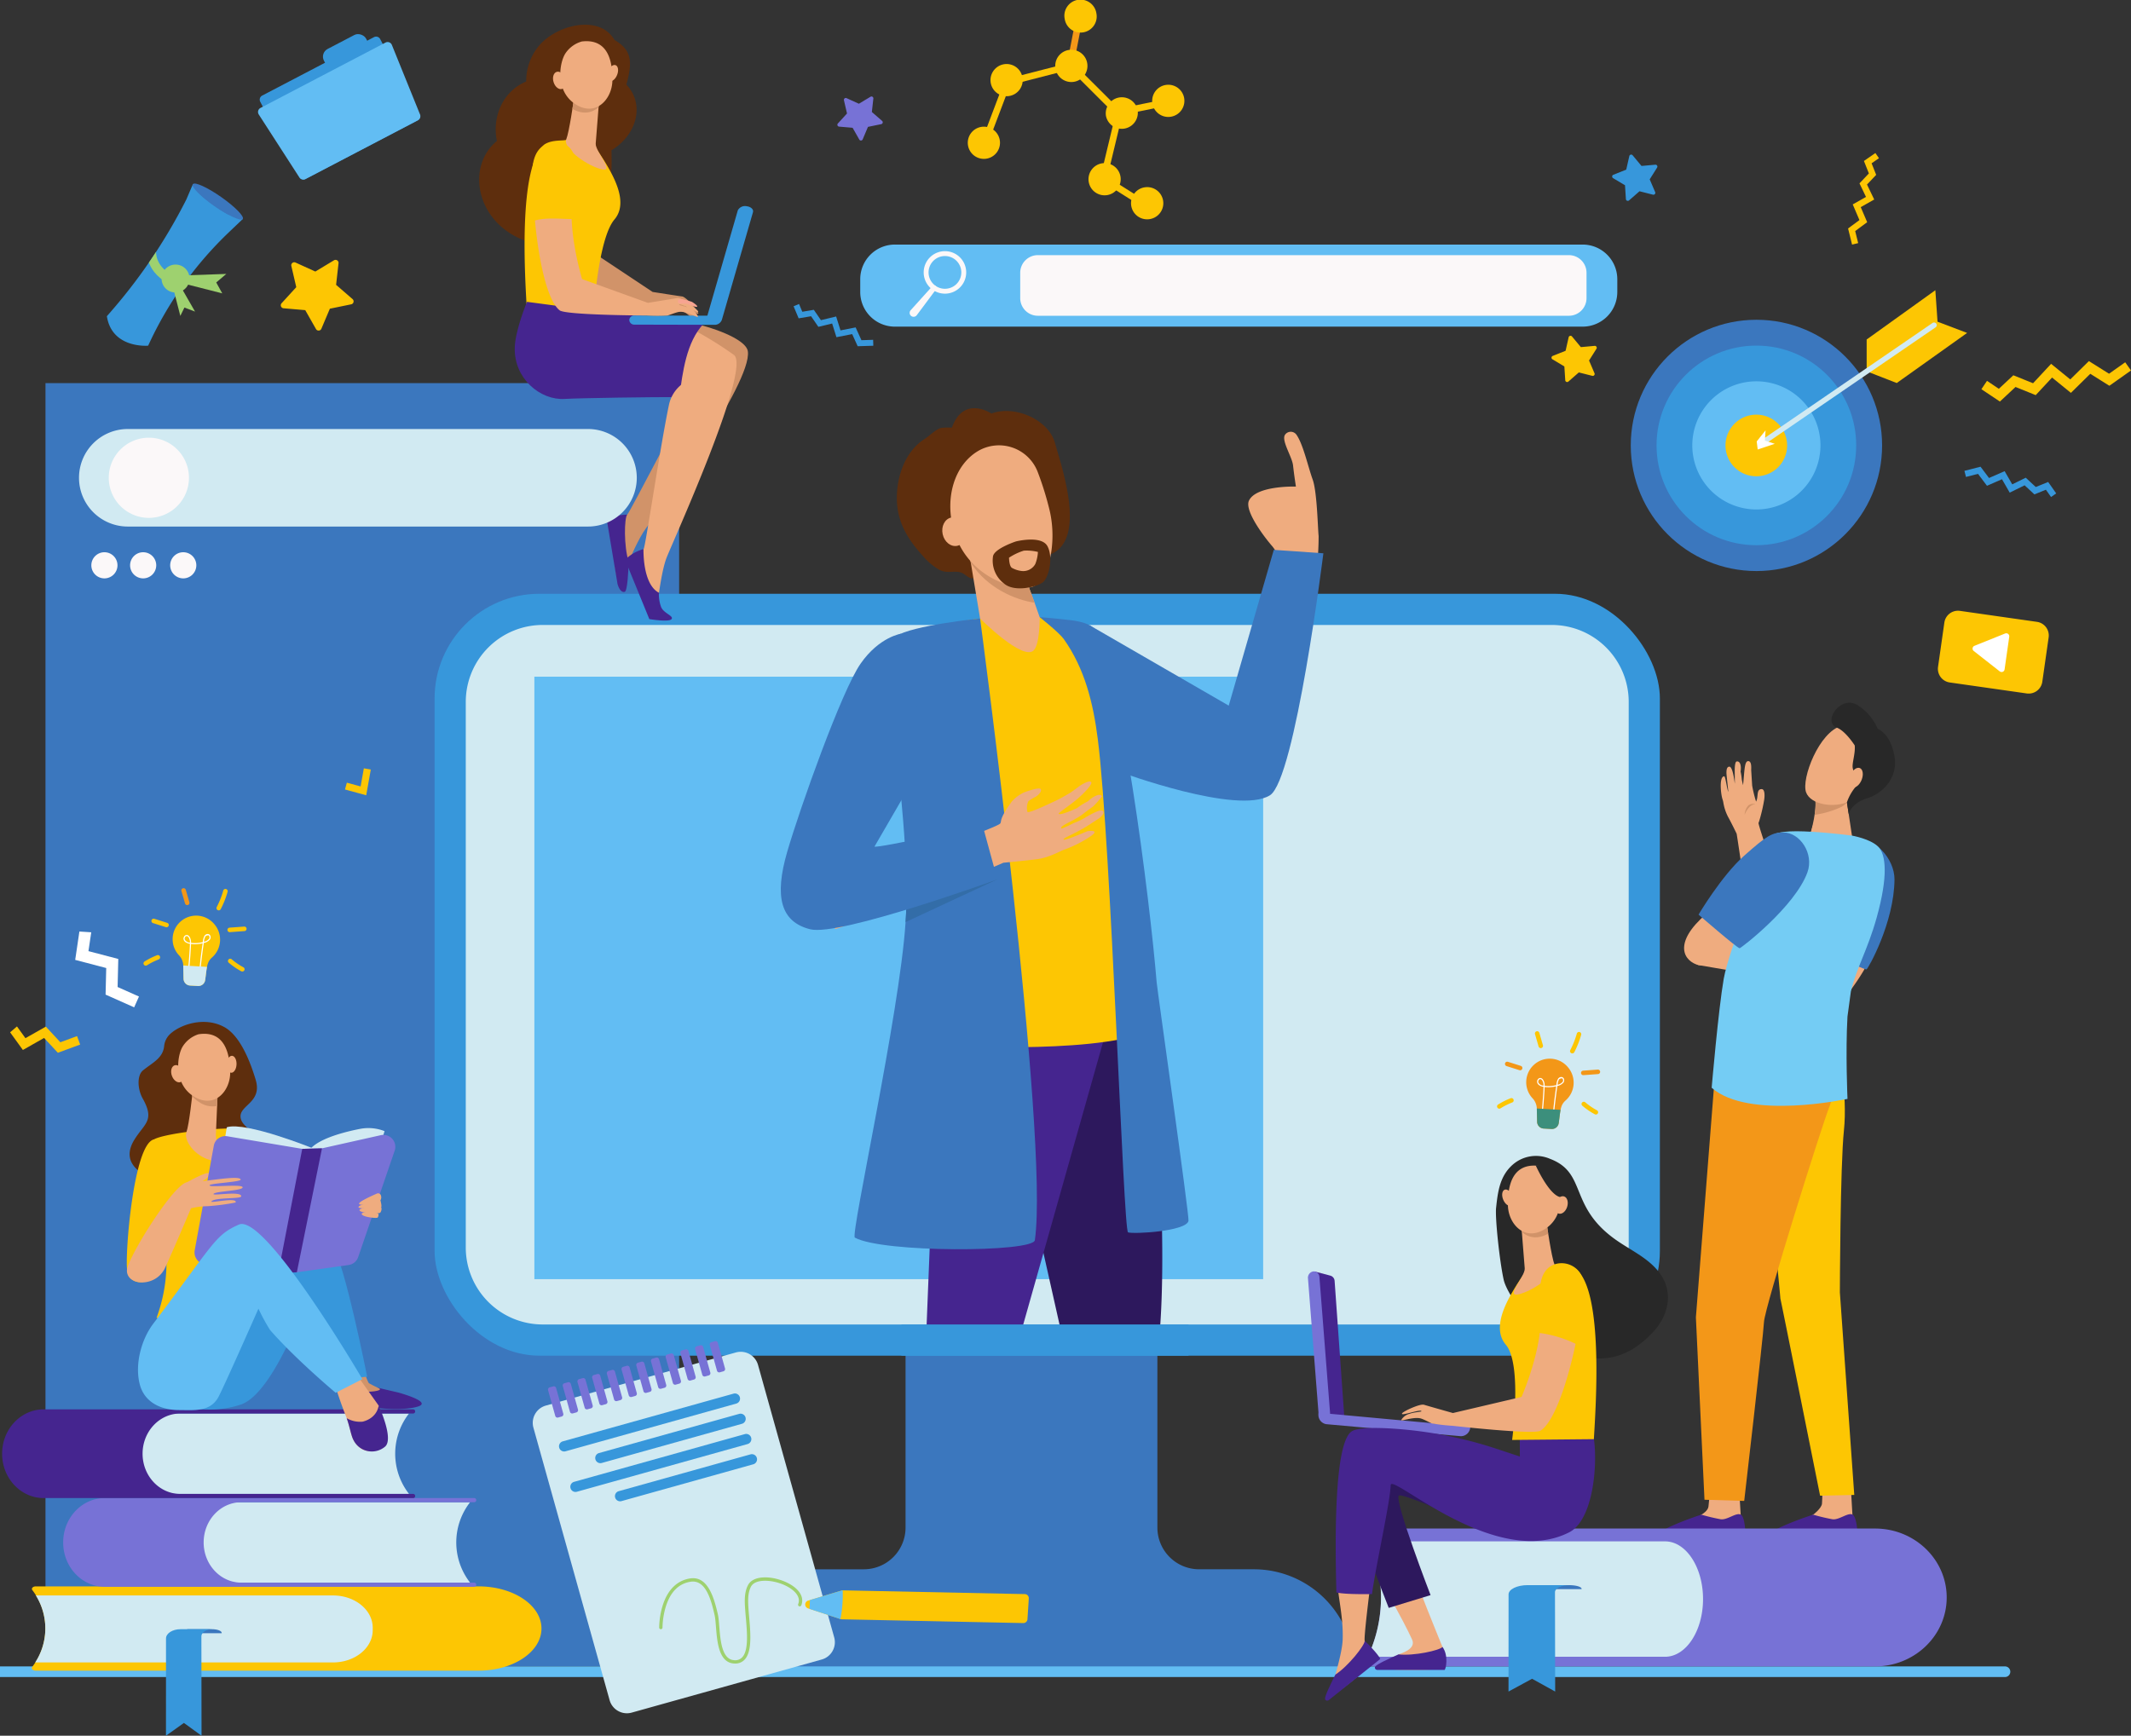 <svg xmlns="http://www.w3.org/2000/svg" xmlns:xlink="http://www.w3.org/1999/xlink" width="714.76" height="582.294" viewBox="0 0 714.76 582.294">
  <rect x="0" y="0" width="714.76" height="582.294" fill="#333333" stroke="none"/>
  <defs>
    <linearGradient id="linear-gradient" x1="10.407" y1="73.254" x2="10.444" y2="73.254" gradientUnits="objectBoundingBox">
      <stop offset="0.176" stop-color="#fdc603"/>
      <stop offset="1" stop-color="#f39718"/>
    </linearGradient>
    <linearGradient id="linear-gradient-2" x1="16.323" y1="109.992" x2="16.384" y2="109.992" gradientUnits="objectBoundingBox">
      <stop offset="0" stop-color="#fdc603"/>
      <stop offset="1" stop-color="#f6a711"/>
    </linearGradient>
    <linearGradient id="linear-gradient-3" x1="34.863" y1="97.468" x2="34.915" y2="97.468" xlink:href="#linear-gradient"/>
    <linearGradient id="linear-gradient-4" x1="39.919" y1="248.952" x2="39.973" y2="248.952" xlink:href="#linear-gradient"/>
    <linearGradient id="linear-gradient-5" x1="68.784" y1="252.417" x2="68.93" y2="252.417" xlink:href="#linear-gradient"/>
    <linearGradient id="linear-gradient-6" x1="13.331" y1="75.782" x2="13.453" y2="75.782" xlink:href="#linear-gradient"/>
    <linearGradient id="linear-gradient-7" x1="9.027" y1="78.447" x2="9.061" y2="78.447" xlink:href="#linear-gradient"/>
    <linearGradient id="linear-gradient-8" x1="6.853" y1="172.77" x2="6.879" y2="172.77" xlink:href="#linear-gradient"/>
    <linearGradient id="linear-gradient-9" x1="8.152" y1="14.672" x2="8.166" y2="14.672" xlink:href="#linear-gradient"/>
    <linearGradient id="linear-gradient-10" x1="12.609" y1="13" x2="12.652" y2="13" xlink:href="#linear-gradient"/>
    <linearGradient id="linear-gradient-11" x1="9.427" y1="12.519" x2="9.455" y2="12.519" gradientUnits="objectBoundingBox">
      <stop offset="0" stop-color="#f39718"/>
      <stop offset="0.824" stop-color="#fdc603"/>
    </linearGradient>
    <linearGradient id="linear-gradient-12" x1="7.643" y1="22.293" x2="7.664" y2="22.293" gradientUnits="objectBoundingBox">
      <stop offset="0" stop-color="#74ccf4"/>
      <stop offset="1" stop-color="#2998be"/>
    </linearGradient>
    <linearGradient id="linear-gradient-13" x1="24.89" y1="38.853" x2="24.929" y2="38.853" xlink:href="#linear-gradient"/>
    <linearGradient id="linear-gradient-14" x1="43.802" y1="87.531" x2="43.881" y2="87.531" xlink:href="#linear-gradient"/>
    <linearGradient id="linear-gradient-15" x1="51.914" y1="89.024" x2="51.994" y2="89.024" xlink:href="#linear-gradient"/>
    <linearGradient id="linear-gradient-16" x1="-50.909" y1="420.29" x2="-50.445" y2="420.29" xlink:href="#linear-gradient"/>
    <linearGradient id="linear-gradient-17" x1="83.605" y1="943.748" x2="83.821" y2="943.748" xlink:href="#linear-gradient"/>
    <linearGradient id="linear-gradient-18" x1="83.529" y1="724.64" x2="83.755" y2="724.64" xlink:href="#linear-gradient"/>
    <linearGradient id="linear-gradient-19" x1="45.026" y1="319.969" x2="45.361" y2="319.969" xlink:href="#linear-gradient"/>
    <linearGradient id="linear-gradient-20" x1="79.45" y1="1657.356" x2="79.647" y2="1657.356" xlink:href="#linear-gradient"/>
    <linearGradient id="linear-gradient-21" x1="78.18" y1="576.211" x2="78.406" y2="576.211" xlink:href="#linear-gradient"/>
    <linearGradient id="linear-gradient-22" x1="22.599" y1="86.959" x2="22.679" y2="86.959" xlink:href="#linear-gradient-11"/>
    <linearGradient id="linear-gradient-23" x1="-234.104" y1="411.36" x2="-233.64" y2="411.36" xlink:href="#linear-gradient-11"/>
    <linearGradient id="linear-gradient-24" x1="2.436" y1="925.302" x2="2.651" y2="925.302" xlink:href="#linear-gradient-11"/>
    <linearGradient id="linear-gradient-25" x1="-1.678" y1="710.147" x2="-1.452" y2="710.147" xlink:href="#linear-gradient-11"/>
    <linearGradient id="linear-gradient-26" x1="-83.999" y1="312.977" x2="-83.664" y2="312.977" xlink:href="#linear-gradient-11"/>
    <linearGradient id="linear-gradient-27" x1="5.762" y1="1630.7" x2="5.958" y2="1630.7" xlink:href="#linear-gradient-11"/>
    <linearGradient id="linear-gradient-28" x1="-7.243" y1="564.7" x2="-7.017" y2="564.7" xlink:href="#linear-gradient-11"/>
    <linearGradient id="linear-gradient-29" x1="6.113" y1="65.413" x2="6.12" y2="65.413" xlink:href="#linear-gradient"/>
    <linearGradient id="linear-gradient-30" x1="23.265" y1="28.278" x2="23.296" y2="28.278" xlink:href="#linear-gradient"/>
    <linearGradient id="linear-gradient-31" x1="51.872" y1="41.142" x2="51.95" y2="41.142" xlink:href="#linear-gradient"/>
    <linearGradient id="linear-gradient-32" x1="14.537" y1="32.211" x2="14.576" y2="32.211" xlink:href="#linear-gradient"/>
    <linearGradient id="linear-gradient-33" x1="22.54" y1="70.737" x2="22.622" y2="70.737" xlink:href="#linear-gradient"/>
    <linearGradient id="linear-gradient-34" x1="104.419" y1="1141.25" x2="104.991" y2="1141.25" xlink:href="#linear-gradient"/>
    <linearGradient id="linear-gradient-35" x1="261.332" y1="280.393" x2="261.859" y2="280.393" xlink:href="#linear-gradient"/>
    <linearGradient id="linear-gradient-36" x1="-35.383" y1="1114.022" x2="-35.189" y2="1114.022" xlink:href="#linear-gradient"/>
    <linearGradient id="linear-gradient-37" x1="14.314" y1="59.665" x2="14.341" y2="59.665" xlink:href="#linear-gradient"/>
    <linearGradient id="linear-gradient-38" x1="41.988" y1="228.361" x2="42.105" y2="228.361" xlink:href="#linear-gradient"/>
    <linearGradient id="linear-gradient-39" x1="41.266" y1="230.355" x2="41.383" y2="230.355" xlink:href="#linear-gradient"/>
    <linearGradient id="linear-gradient-40" x1="39.207" y1="230.716" x2="39.323" y2="230.716" xlink:href="#linear-gradient"/>
    <linearGradient id="linear-gradient-41" x1="38.916" y1="232.368" x2="39.033" y2="232.368" xlink:href="#linear-gradient"/>
    <linearGradient id="linear-gradient-42" x1="36.124" y1="229.702" x2="36.241" y2="229.702" xlink:href="#linear-gradient"/>
    <linearGradient id="linear-gradient-43" x1="36.782" y1="226.441" x2="36.899" y2="226.441" xlink:href="#linear-gradient"/>
    <linearGradient id="linear-gradient-44" x1="37.601" y1="229.3" x2="37.718" y2="229.3" xlink:href="#linear-gradient"/>
    <linearGradient id="linear-gradient-45" x1="38.148" y1="227.208" x2="38.265" y2="227.208" xlink:href="#linear-gradient"/>
    <linearGradient id="linear-gradient-46" x1="10.152" y1="178.578" x2="10.169" y2="178.578" xlink:href="#linear-gradient"/>
    <linearGradient id="linear-gradient-47" x1="22.383" y1="150.434" x2="22.466" y2="150.434" xlink:href="#linear-gradient"/>
  </defs>
  <g id="Icon_02-1" data-name="Icon 02-1" transform="translate(-1405.942 -171.761)">
    <path id="Path_8106" data-name="Path 8106" d="M1840.309,317.1a2.342,2.342,0,0,0-3.287.417c-1.507,1.864,2.306,7.4,2.63,10.421s.954,7.057.954,7.057-13.283-.436-15.743,4.7c-1.543,3.218,4.59,11.581,7.74,15.236,2.933,3.4,3.941,9.631,3.941,9.631l11-1.794a91.712,91.712,0,0,0,.677-11.2c-.283-2.674-.514-14.877-2-18.953s-3.118-11.551-5.308-14.821A2.345,2.345,0,0,0,1840.309,317.1Z" fill="#efac7f"/>
    <g id="Group_2117" data-name="Group 2117">
      <path id="Path_8107" data-name="Path 8107" d="M2032.039,285.654v10.673l10.091,3.932,23.6-16.808-9.919-3.766-.735-10.562Z" fill="url(#linear-gradient)"/>
      <circle id="Ellipse_121" data-name="Ellipse 121" cx="42.15" cy="42.15" r="42.15" transform="translate(1952.918 279.035)" fill="#3b77be"/>
      <circle id="Ellipse_122" data-name="Ellipse 122" cx="33.482" cy="33.482" r="33.482" transform="translate(1961.566 287.7)" fill="#3797db"/>
      <path id="Path_8108" data-name="Path 8108" d="M1973.554,321.177a21.494,21.494,0,0,1,21.495-21.494h0a21.494,21.494,0,0,1,21.494,21.494h0a21.494,21.494,0,0,1-21.494,21.495h0a21.494,21.494,0,0,1-21.495-21.495Z" fill="#62bdf3"/>
      <path id="Path_8109" data-name="Path 8109" d="M1995.026,310.871a10.334,10.334,0,1,1-10.334,10.334A10.334,10.334,0,0,1,1995.026,310.871Z" fill="url(#linear-gradient-2)"/>
      <g id="Group_2116" data-name="Group 2116">
        <path id="Path_8110" data-name="Path 8110" d="M1995.791,320.071l58.349-39.965a.9.9,0,0,1,1.245.233v0a.894.894,0,0,1-.234,1.243l-58.9,40.337a.888.888,0,0,1-.5.156C1995.467,322.077,1995.38,320.352,1995.791,320.071Z" fill="#d1eaf2"/>
      </g>
      <path id="Path_8111" data-name="Path 8111" d="M1995.163,319.848l.33,2.706,5.718-1.906-3.307-1.079.23-3.444Z" fill="#fff"/>
    </g>
    <path id="Path_8112" data-name="Path 8112" d="M1641.805,731.85h218.311a33.637,33.637,0,0,0-33.636-33.636h-18.348a13.989,13.989,0,0,1-13.989-13.988v-62.9l-84.469,1.184v61.718a13.988,13.988,0,0,1-13.988,13.988h-20.245A33.636,33.636,0,0,0,1641.805,731.85Z" fill="#3b77be"/>
    <rect id="Rectangle_533" data-name="Rectangle 533" width="212.535" height="430.498" transform="translate(1421.193 300.289)" fill="#3b77be"/>
    <path id="Path_8113" data-name="Path 8113" d="M1432.571,484.265l-1.407,9.513,10.407,2.733-.214,8.919,9.584,4.267,1.615-3.627-7.166-3.191.226-9.41-10.006-2.626.936-6.322Z" fill="#fff"/>
    <path id="Path_8114" data-name="Path 8114" d="M1513.316,282.526a1.009,1.009,0,0,1-1.379-.363l-3.613-6.357-7.286-.63a1.008,1.008,0,0,1-.655-1.679l4.93-5.4-1.654-7.123a1.007,1.007,0,0,1,1.393-1.142l6.661,3.025,6.263-3.781a1.008,1.008,0,0,1,1.512.973l-.814,7.268,5.525,4.789a1.007,1.007,0,0,1-.455,1.744l-7.163,1.472-2.848,6.735A1.014,1.014,0,0,1,1513.316,282.526Z" fill="url(#linear-gradient-3)"/>
    <path id="Path_8115" data-name="Path 8115" d="M1695.024,218.823a.63.63,0,0,1-.86-.234l-2.25-3.96-4.537-.391a.63.63,0,0,1-.409-1.044l3.07-3.364-1.029-4.436a.63.63,0,0,1,.867-.712l4.147,1.88,3.907-2.35a.63.63,0,0,1,.944.6l-.5,4.525,3.44,2.983a.631.631,0,0,1-.283,1.087l-4.462.916-1.774,4.195A.634.634,0,0,1,1695.024,218.823Z" fill="#7772d6"/>
    <path id="Path_8116" data-name="Path 8116" d="M1409.332,518.079l4.285,5.923,7.118-4.033,4.613,4.972,7.484-2.76-1.045-2.832-5.6,2.063-4.868-5.245-6.843,3.877-2.844-3.939Z" fill="url(#linear-gradient-4)"/>
    <g id="Group_2118" data-name="Group 2118">
      <path id="Path_8117" data-name="Path 8117" d="M1508.5,231.78a1.538,1.538,0,0,1-2.076-.651L1493.231,205.9a1.54,1.54,0,0,1,.651-2.077l37.5-19.605h0a1.54,1.54,0,0,1,2.077.652l13.189,25.225h0a1.539,1.539,0,0,1-.652,2.076l-37.5,19.606Z" fill="#3797db"/>
      <rect id="Rectangle_534" data-name="Rectangle 534" width="15.957" height="7.409" rx="2.907" transform="translate(1513.247 189.536) rotate(-27.603)" fill="#3797db"/>
      <path id="Path_8118" data-name="Path 8118" d="M1492.734,210.168a1.376,1.376,0,0,1-.071-.122,1.537,1.537,0,0,1,.65-2.075l41.926-21.928c.045-.024.092-.045.139-.065a1.539,1.539,0,0,1,2,.85l9.452,23.338a1.539,1.539,0,0,1-.713,1.942l-37.743,19.735a1.54,1.54,0,0,1-2.005-.531Z" fill="#62bdf3"/>
    </g>
    <g id="Group_2119" data-name="Group 2119">
      <path id="Path_8119" data-name="Path 8119" d="M1522.277,434.333l4.623,1.26,1.08-6.079,2.331.415-1.533,8.631-7.123-1.944Z" fill="url(#linear-gradient-5)"/>
    </g>
    <g id="Group_2121" data-name="Group 2121">
      <path id="Path_8120" data-name="Path 8120" d="M1470.634,233.555l-2.194,5.132a183.448,183.448,0,0,1-26.652,39.143h0c1.7,10.974,13.834,9.9,13.834,9.9l.711-1.5a123.207,123.207,0,0,1,26.377-36.547l4.635-4.421Z" fill="#3797db"/>
      <path id="Path_8121" data-name="Path 8121" d="M1480.074,237.82c4.613,3.217,7.891,6.559,7.3,7.41s-4.841-1.1-9.452-4.316-7.868-6.518-7.272-7.371S1475.462,234.6,1480.074,237.82Z" fill="#3b77be"/>
      <path id="Path_8122" data-name="Path 8122" d="M1477.917,240.913a49.266,49.266,0,0,0,4.6,2.864l1.177-1.6c-3.809-.8-13.05-8.62-13.05-8.62l-.015.017C1470.126,234.471,1473.359,237.733,1477.917,240.913Z" fill="#3b77be"/>
      <g id="Group_2120" data-name="Group 2120">
        <path id="Path_8123" data-name="Path 8123" d="M1455.871,259.87c.158.4.4.9.59,1.281,1.239,2.395,3.995,5.541,10.124,7.353q.922-1.326,1.877-2.626c-9.676-2.43-10.2-8.248-10.18-9.6Q1457.1,258.09,1455.871,259.87Z" fill="#9ed16f"/>
        <path id="Path_8124" data-name="Path 8124" d="M1467,266.744l13.485,3.438-2.016-3.663,3.376-2.865-14.249.5Z" fill="#9ed16f"/>
        <path id="Path_8125" data-name="Path 8125" d="M1464.048,268.461l2.379,9.276,1.371-2.8,3.561,1.356-5.063-8.822Z" fill="#9ed16f"/>
        <path id="Path_8126" data-name="Path 8126" d="M1460.16,264.872c0-.046.007-.091.012-.137a4.682,4.682,0,1,1,4.19,5.127A4.614,4.614,0,0,1,1460.16,264.872Z" fill="#9ed16f"/>
      </g>
    </g>
    <path id="Path_8127" data-name="Path 8127" d="M2034.963,223.1l1.2,1.732-2.467,1.713,1.537,3.873-3.075,3.251,2.415,5.022-4.521,2.555,2.161,5.052-4.02,2.974,1,4.046-2.048.5-1.336-5.412,3.811-2.818-2.248-5.256,4.451-2.511-2.189-4.552,3.151-3.329-1.657-4.178Z" fill="url(#linear-gradient-6)"/>
    <path id="Path_8128" data-name="Path 8128" d="M2095.613,337.283l-1.722,1.218-1.734-2.452-3.859,1.569-3.277-3.047-5,2.458-2.592-4.5-5.035,2.2-3.008-4-4.033,1.034-.523-2.045,5.4-1.386,2.851,3.781,5.237-2.292,2.55,4.426,4.537-2.227,3.356,3.121,4.159-1.692Z" fill="#3797db"/>
    <g id="Group_2122" data-name="Group 2122">
      <path id="Path_8129" data-name="Path 8129" d="M2059.9,400.71a4.619,4.619,0,0,1-3.919-5.226l2.122-14.871a4.621,4.621,0,0,1,5.227-3.921l25.826,3.685h0a4.621,4.621,0,0,1,3.922,5.226l-2.123,14.871a4.62,4.62,0,0,1-5.226,3.921l-25.826-3.685Z" fill="url(#linear-gradient-7)"/>
      <path id="Path_8130" data-name="Path 8130" d="M2076.676,396.994a1.011,1.011,0,0,0,1.624-.653l1.567-10.978a1.011,1.011,0,0,0-1.379-1.08l-10.29,4.133a1.01,1.01,0,0,0-.246,1.733Z" fill="#fff"/>
    </g>
    <path id="Path_8131" data-name="Path 8131" d="M2070.528,302.329l1.873-2.8,3.98,2.664,4.856-4.537,6.618,2.673,6.05-6.51,6.427,5.227,6.244-6.15,6.758,4.24,5.425-3.839,1.943,2.746-7.256,5.134-6.4-4.018-6.5,6.4-6.32-5.142-5.483,5.9-6.778-2.737-5.239,4.892Z" fill="url(#linear-gradient-8)"/>
    <rect id="Rectangle_535" data-name="Rectangle 535" width="410.979" height="255.59" rx="35.139" transform="translate(1551.707 370.96)" fill="#3797db"/>
    <path id="Rectangle_536" data-name="Rectangle 536" d="M1926.413,381.419a25.813,25.813,0,0,1,25.813,25.813V590.28a25.81,25.81,0,0,1-25.81,25.809H1587.979a25.811,25.811,0,0,1-25.812-25.812V407.231a25.812,25.812,0,0,1,25.811-25.812Z" fill="#d1eaf2"/>
    <rect id="Rectangle_537" data-name="Rectangle 537" width="244.443" height="202.115" transform="translate(1585.172 398.772)" fill="#62bdf3"/>
    <path id="Path_8132" data-name="Path 8132" d="M1898.866,725.652h92.742a11.785,11.785,0,0,0,11.563-11.993h0a11.784,11.784,0,0,0-11.563-11.993h-92.734A23.792,23.792,0,0,1,1898.866,725.652Z" fill="#fae0b2"/>
    <g id="Group_2123" data-name="Group 2123">
      <path id="Path_8133" data-name="Path 8133" d="M2078.438,730.8h-672.5v3.567h672.5a1.784,1.784,0,0,0,1.783-1.784h0A1.783,1.783,0,0,0,2078.438,730.8Z" fill="#62bdf3"/>
    </g>
    <g id="Group_2125" data-name="Group 2125">
      <g id="Group_2124" data-name="Group 2124">
        <path id="Path_8134" data-name="Path 8134" d="M1794.52,623.217c4.048-39.394-2.9-105.2-2.9-105.2l-10.646-27.574-40.246,11.525,12.687,78.943,8.965,39.936-1.26,5.463h32.892A31.092,31.092,0,0,0,1794.52,623.217Z" fill="#2d185d"/>
        <path id="Path_8135" data-name="Path 8135" d="M1746.262,626.307,1777.095,517.2l-1.269-24.37-46.2-.947-9.135,30.708-3.934,98.206-1.951,5.518Z" fill="#45258f"/>
        <path id="Path_8136" data-name="Path 8136" d="M1781.546,430.7s39.554,14.627,50.348,7.86c8.479-5.315,17.922-81.182,17.922-81.182l-16.629-1.154-15.116,52.257-46.841-27.063Z" fill="#3b77be"/>
        <path id="Path_8137" data-name="Path 8137" d="M1754.656,378.789s15.87,6.33,18.309,10.5,11.386,82.543,11.386,90.494,6.09,38.232,6.09,38.232c-19.291,7.612-70.205,4.4-70.205,4.4s2.876-19.8,3.892-33.157-25.205-88.469-25.205-88.469,12.6-13.937,16.667-16.924c3.612-2.653,19.08-4.608,19.08-4.608Z" fill="url(#linear-gradient-9)"/>
        <path id="Path_8138" data-name="Path 8138" d="M1784.3,585.187c-1.59-.575-5.662-129.933-10.138-165.406-1.544-12.233-4.4-23.709-11.394-33.6-1.558-2.211-8.111-7.387-8.111-7.387s5.535.426,10.68,1.056c3.068.375,5.861,1.251,6.988,2.3,9.384,11.276,19.387,92.413,21.568,119.108.223,2.689,11.01,78.47,10.683,80.068C1803.855,584.868,1786.078,585.828,1784.3,585.187Z" fill="#3b77be"/>
        <path id="Path_8139" data-name="Path 8139" d="M1759.8,320.39c2.38,8.529,10.76,32.548-1.653,37.389-.025.01-9.686,3.778-13.87,3.15s-7.736,3.605-11.115,4.7c-2.406.772-3.123-1.379-5.167-1.874-2.434-.589-4.475.513-7.057-.874a21.456,21.456,0,0,1-5.524-4.694c-5.548-6.092-9.035-12.262-8.633-20.7.332-6.948,3.138-14.521,9.224-18.416,1.709-1.093,3.56-3.09,5.477-3.739a20.488,20.488,0,0,1,3.739-.1c3.94-11.037,13.259-4.736,13.259-4.736C1746.161,307.6,1757.562,312.375,1759.8,320.39Z" fill="#5e2e0d"/>
        <path id="Path_8140" data-name="Path 8140" d="M1730.071,351.581l4.6,27.672s14.527,14.543,18.056,10.619c2.058-2.28,1.932-11.08,1.932-11.08l-1.737-4.915-3.225-8.8Z" fill="#efac7f"/>
        <path id="Path_8141" data-name="Path 8141" d="M1730.07,351.583l19.626,13.5,3.255,8.88c-6.348-.932-15.864-4.839-21.389-13.409Z" fill="#d19369"/>
        <path id="Path_8142" data-name="Path 8142" d="M1725.6,348.821c4.256,16.711,20.834,21.1,26.219,19.912s8.976-14.086,6.141-25.9a104.95,104.95,0,0,0-3.977-12.784,13.9,13.9,0,0,0-20.145-6.891C1726.081,327.906,1722.977,338.494,1725.6,348.821Z" fill="#efac7f"/>
        <path id="Path_8143" data-name="Path 8143" d="M1724.953,345.387c-2.138.474-3.4,2.971-2.826,5.593s2.776,4.353,4.915,3.881,3.4-2.975,2.826-5.592S1727.092,344.913,1724.953,345.387Z" fill="#efac7f"/>
        <path id="Path_8144" data-name="Path 8144" d="M1753.045,587.812c-.584,4.092-51.133,4.3-60.394-.87-1.433-1.3,15.012-74.975,17.022-105.745q.189-2.859.292-5.827c.719-20.446-4.456-60.915-4.456-60.915s-2.861-26.79.794-29.193c5.751-3.782,28.368-6.008,28.368-6.008S1757.992,553.2,1753.045,587.812Z" fill="#3b77be"/>
        <path id="Path_8145" data-name="Path 8145" d="M1740.459,466.763,1709.678,481.1q.186-2.811.287-5.73.03-.809.046-1.654Z" fill="#336da8"/>
        <path id="Path_8146" data-name="Path 8146" d="M1774.307,446.465c-.98.649-2.052,1.348-3.141,2.051-4.228,2.736-8.628,4.358-8.512,4.862.15.655,8-2.773,8-2.773s4.722-.7.922,1.816a39.951,39.951,0,0,1-8.505,4.31c-1.194.334-5.088,2.736-9.4,3.277s-11.182,1.182-11.182,1.182c-4.949,2.313-53.712,21.846-56.4,22.225l-5.8-17.573c2.333-.784,45.905-11.594,45.905-11.594s14.513-5.3,15.218-6.211c.6-.772-.593-1.241,3.893-7.371a12.74,12.74,0,0,1,4.179-3.1s4.874-1.817,5.47-1.134-.683,2.028-1.513,2.56a18.787,18.787,0,0,0-2.559,1.536,5.347,5.347,0,0,0-.333,3.6c.291.778,10.625-4.285,10.625-4.285s2.9-1.586,3.824-2.183c.787-.509,3.032-2.212,3.032-2.212s3.323-2.258,3.944-1.25c.371.594-2.037,3.368-4.788,5.683-2.963,2.495-6.294,4.53-6.137,4.865.37.78,6.1-1.866,6.1-1.866a21.341,21.341,0,0,1,3.707-2.3c1.312-1.365,4.037-2.969,4.7-1.689a27.668,27.668,0,0,1-2.979,3.427s-2.359,1.682-3.435,2.551c-1.9,1.531-5.224,2.908-6.586,3.847-1.133.781-.538.877-.549,1.027a34.565,34.565,0,0,0,3.907-1.784,26.415,26.415,0,0,0,3.781-1.756,31.859,31.859,0,0,1,3.916-2.1C1776.6,442.749,1776.879,444.764,1774.307,446.465Z" fill="#efac7f"/>
        <path id="Path_8147" data-name="Path 8147" d="M1710.243,436.82l-10.99,18.955c1.238.6,36.264-7.143,36.264-7.143l4.945,18.132s-52.871,19.22-62.76,16.748-12.12-10.865-7.724-25.974c4.351-14.963,18.285-54.053,24.6-63.118s13.644-10.073,13.644-10.073C1718.848,406.142,1710.243,436.82,1710.243,436.82Z" fill="#3b77be"/>
      </g>
      <path id="Path_8148" data-name="Path 8148" d="M1757.269,354.993c2.027,3.766.482,10.525-1.546,12.118s-9.463,3.381-12.938.482a9.686,9.686,0,0,1-3.766-9.27c.578-2.606,7.676-4.924,7.676-4.924S1755.241,351.228,1757.269,354.993Z" fill="#5e2e0d"/>
      <path id="Path_8149" data-name="Path 8149" d="M1749.344,356.488a15.7,15.7,0,0,1,4.731.435,12.939,12.939,0,0,1-.869,4.007,3.6,3.6,0,0,1-.253.421,4.632,4.632,0,0,1-4.337,1.969,8.969,8.969,0,0,1-3.234-1.037c-.965-.53-1.008-3.428-1.008-3.428A19.817,19.817,0,0,1,1749.344,356.488Z" fill="#efac7f"/>
    </g>
    <path id="Path_8150" data-name="Path 8150" d="M1672.119,274.505l1.832-.767,1.09,2.608,3.867-.651,2.387,3.472,5.1-1.233,1.459,4.662,5.077-.993,1.945,4.285,3.921-.126.062,1.985-5.244.164-1.844-4.063-5.281,1.033-1.436-4.59-4.621,1.118-2.444-3.555-4.171.7Z" fill="#3797db"/>
    <g id="Group_2128" data-name="Group 2128">
      <path id="Path_8151" data-name="Path 8151" d="M2021.328,490.826c-1.148,4.313-1.81,7.33-1.81,7.33l4.063,9.609a75.79,75.79,0,0,0,7.516-10.5,8.1,8.1,0,0,0,.785-2C2028.989,492.524,2025.252,491.9,2021.328,490.826Z" fill="#efac7f"/>
      <path id="Path_8152" data-name="Path 8152" d="M2018.1,463.883c5.535-8.446,5.477-9.538,9.22-10.345,7.433-1.6,14.095,6.5,14.052,13.233-.094,14.583-8.917,30.084-9.39,30.21-.732.2-23.394-10.049-23.394-10.049S2012.563,472.33,2018.1,463.883Z" fill="#3b77be"/>
      <path id="Path_8153" data-name="Path 8153" d="M1979.647,670.727s-.477,4.3-.667,6.427c-.122,1.386-2.069,2.611-2.441,2.773-4.107,1.8,14.218,9.286,14.218,5.235,0-1.079-.777-4.009-.975-5.2,0-.019-.541-9.362-.541-9.362Z" fill="#efac7f"/>
      <path id="Path_8154" data-name="Path 8154" d="M1961.844,687.534c6.487,2.055,29.559.068,29.559.068s.067-6.982-1.649-7.757c-1.559-.7-4.463,1.9-6.666,1.594a66.646,66.646,0,0,1-6.506-1.549C1967.791,682.776,1959.277,686.718,1961.844,687.534Z" fill="#45258f"/>
      <path id="Path_8155" data-name="Path 8155" d="M2017.139,670.734s.1,3.38-.088,5.505c-.126,1.379-2.646,3.526-3.024,3.688-4.106,1.8,14.218,9.286,14.218,5.235,0-1.079-.778-4.009-.976-5.2,0-.019-.54-9.362-.54-9.362Z" fill="#efac7f"/>
      <path id="Path_8156" data-name="Path 8156" d="M1999.331,687.534c6.518,2.385,29.695.068,29.695.068s-.069-6.982-1.785-7.757c-1.558-.7-4.463,1.9-6.666,1.594a66.654,66.654,0,0,1-6.506-1.549C2005.277,682.776,1996.8,686.612,1999.331,687.534Z" fill="#45258f"/>
      <g id="Group_2126" data-name="Group 2126">
        <path id="Path_8157" data-name="Path 8157" d="M2013.8,510.807l-.437-.623c-.744-1.059-18.148-25.863-18.9-27.272-.077-.145-.258-.477-2.005-8.29-1.277-5.706-1.613-7.226-1.674-7.705h-.017c-.332-2.21-.65-4.344-.942-6.29-.679-4.547-1.218-8.16-1.392-9.168-.237-.493-1.792-3.712-2.919-5.736a16.011,16.011,0,0,1-1.539-4.692,7.459,7.459,0,0,0-.2-.882c-.66-1.648-1.309-7.949.487-7.949.429,0,.944,4.435,1.376,5.2-.032-.586-.61-5.618-.621-6.2-.019-.989.055-2.239.975-2.239,1.11,0,1.676,4.644,1.822,5.734.022-.64-.02-3.887-.027-4.309,0,0-.06-3.07.65-3.174,1.415-.208,1.554,1.992,1.314,3.387a19.074,19.074,0,0,1,.405,2.647c.117.638.275,1.333.431,1.909.5-5.006.47-7.965,1.662-8.057h.063c1.333,0,.948,2.786,1.008,3.165l.317,5.041a42.265,42.265,0,0,0,1.311,5.378c.874-1.612-.026-4.193,1.864-4.193,1.2,0,1.025,2.585.845,3.649a56.828,56.828,0,0,1-1.675,7.123c-.1.276-.178.484-.218.6.045.676,1.355,4.642,2.409,7.839.951,2.876,1.932,5.849,2.4,7.553l.016.051c1.473,4.876,3.165,9.777,3.978,12.133.224.651.37,1.073.438,1.281l16.14,23.734Z" fill="#efac7f"/>
        <path id="Path_8158" data-name="Path 8158" d="M1992.33,441.995a2.572,2.572,0,0,1,2.421-.434c-2.333.011-3.642,3.528-3.642,3.528A4.992,4.992,0,0,1,1992.33,441.995Z" fill="#d19369"/>
      </g>
      <g id="Group_2127" data-name="Group 2127">
        <path id="Path_8159" data-name="Path 8159" d="M2014.787,439.634c.633,3.86-1.43,11.223-1.43,11.223s-2.656,5.315,1.217,6.5c4.615,1.413,12.531-5.267,12.531-5.267l-2.078-13.792S2014.153,435.774,2014.787,439.634Z" fill="#efac7f"/>
        <path id="Path_8160" data-name="Path 8160" d="M2025.427,440.936l-.4-2.647s-2.813-.518-5.963-.8c-2.411-.061-4.569.361-4.277,2.142a19.226,19.226,0,0,1-.211,5.481,31.149,31.149,0,0,0,8.96-2.647A6.577,6.577,0,0,0,2025.427,440.936Z" fill="#d19369"/>
        <path id="Path_8161" data-name="Path 8161" d="M2023.626,415.256c-7.523,2-13.562,17.716-11.906,22.306,1.5,4.15,9.472,5.531,14.821,2.881s8.8-18.059,8.477-18.059C2035.018,422.384,2031.148,413.26,2023.626,415.256Z" fill="#efac7f"/>
        <path id="Path_8162" data-name="Path 8162" d="M2022.083,415.889c2.957,1.18,5.956,5.951,5.956,5.951.245,2.642-.885,5.767-.7,7.377.233,2.089,2.9,4.646,1.089,6.41a16.241,16.241,0,0,0-3.012,5.293l.6,3.907s.846-3.634,6.249-5.293,10.49-7.177,9.057-14.334c-1.164-5.821-3.59-7.981-5.595-8.98a17.465,17.465,0,0,0-6.893-7.994C2023.347,404.907,2017.037,413.891,2022.083,415.889Z" fill="#282828"/>
        <path id="Path_8163" data-name="Path 8163" d="M2029.725,429.412c1.052.4,1.338,2.166.638,3.947s-2.118,2.9-3.169,2.5-1.337-2.168-.638-3.947S2028.674,429.011,2029.725,429.412Z" fill="#efac7f"/>
      </g>
      <path id="Path_8164" data-name="Path 8164" d="M2005.625,500.079l-1.772-3.734s-22.275-10.208-23.54-10.208-4.808,9.361-4.808,9.361l31.128,5.328Z" fill="#efac7f"/>
      <path id="Path_8165" data-name="Path 8165" d="M2014.734,521.741l-16.2,37.844s4.81,49.545,4.556,47.8,13.335,66.148,13.335,66.148l11.459-.261-4.829-67.927s.1-42.451,1.365-54.4-1.84-27.712-1.84-27.712Z" fill="url(#linear-gradient-10)"/>
      <path id="Path_8166" data-name="Path 8166" d="M1986.659,517.35l-5.86,19.445-6.036,76.906,2.882,61.191,13.324.393s6.378-55.037,6.632-60.015,19.434-66.049,21.963-72.275.5-20.416.5-20.416Z" fill="url(#linear-gradient-11)"/>
      <path id="Path_8167" data-name="Path 8167" d="M2022.087,447.633c-.2-.131-8.128,1.081-8.128,1.081l-.6,2.142s4.333,2.964,7.4,3.232,6.35-2,6.35-2S2022.288,447.764,2022.087,447.633Z" fill="#efac7f"/>
      <path id="Path_8168" data-name="Path 8168" d="M1980.447,476.587c-12.969,9.961-10.77,16.769-5.454,18.761s17.091-9.674,17.091-9.674S1992.054,467.673,1980.447,476.587Z" fill="#efac7f"/>
      <path id="Path_8169" data-name="Path 8169" d="M1980.053,536.674c12.4,10.955,45.56,3.735,45.56,3.735s-.693-15.717-.007-27.615c.432-3.077.756-5.709,1.134-8.378,1.871-7.958,5.636-13.955,8.677-24.88,3.851-13.838,3.14-21.129.46-23.764s-8.772-3.687-8.772-3.687-6.834-.918-13.715-1.3c-6.514-.363-13.352-.3-13.845,2.483-1.012,5.723-13.691,36.816-15.44,46.807C1982.313,510.313,1980.056,536.676,1980.053,536.674Z" fill="url(#linear-gradient-12)"/>
      <path id="Path_8170" data-name="Path 8170" d="M1990.974,458.807c7.594-6.722,9.3-7.758,13.128-7.774,5.528-.024,10.366,7.07,8.058,13.41-4.172,11.467-22.251,25.428-22.74,25.428-.758,0-13.77-11.274-13.77-11.274S1983.38,465.529,1990.974,458.807Z" fill="#3b77be"/>
    </g>
    <g id="Group_2132" data-name="Group 2132">
      <g id="Group_2131" data-name="Group 2131">
        <g id="Group_2130" data-name="Group 2130">
          <path id="Path_8171" data-name="Path 8171" d="M1581.133,252.144c15.4,6.335,20.353-7.509,19.968-7.142a40.679,40.679,0,0,1,4.09-2.052c6.17-3.024,5.986-13.7,5.847-20.775,8.853-5.389,11.073-15.716,5-22.024,1.869-7.014,2.266-11.428-4-14.983-4.743-8.27-18.034-5.464-24.484,1.023a18.317,18.317,0,0,0-5.113,12.91c-7.585,3.141-11.555,11.506-9.83,19.95C1562.372,227.481,1565.427,245.679,1581.133,252.144Z" fill="#5e2e0d"/>
          <path id="Path_8172" data-name="Path 8172" d="M1639.378,279.35c-.2.413-3.186-3.163-5.593-3.541-1.059-.158-3.228.017-4.016-.032a61.063,61.063,0,0,1-6.608-2.161s-25.758-8.5-27.231-10.7c-3.5-5.225-.6-23.157,2.094-33.8,4.726-.365,5.624-.064,10.223,1.338-4.2,10.5-3.225,26.074-3.225,26.074l19.816,13.172s8.576,1.347,9.9,1.512c1.366.166,5.216,4.713,5.413,5.585.348,1.568-5.03-4-5.545-3.267-.126.18,2.049,1.261,3.285,2.481A4.7,4.7,0,0,1,1639.378,279.35Z" fill="#d19369"/>
          <path id="Path_8173" data-name="Path 8173" d="M1612.038,245.393c-5.526,6.5-7,31.643-7,31.643l-22.3-.1c-.7-11.76-3.172-48.989,5.759-56.677,2.666-1.814,6.791-1.115,7.51-1.657a1.534,1.534,0,0,0,.362-.638c1.915-.092,3.584-.126,3.584-.126s4.987,1.742,6.917,5.186a69.455,69.455,0,0,1,3.781,6.176C1613.414,234.31,1615.892,240.87,1612.038,245.393Z" fill="url(#linear-gradient-13)"/>
          <path id="Path_8174" data-name="Path 8174" d="M1613.7,366.751c-1.812.69-2.694-21.155-2.694-21.155s1.494,1.036,5.305-1.2c.856-.5,20.532-39.338,24.237-44.158.925-1.2-1.595-3.032-5.88-4.5,6.585-6.2-2.622-13.749,6.143-14.925,1.634.281,15.409,4.226,15.979,8.879,1.312,10.654-30.475,54.427-34.152,59.261-2.531,3.329-5.63,10.8-5.869,11.244C1614.071,365.169,1615.511,366.062,1613.7,366.751Z" fill="#d19369"/>
          <path id="Path_8175" data-name="Path 8175" d="M1616.328,344.4c-1.022,1.083-1.18,10.68.478,15.777-.089,3.341-.424,9.218-1.157,10-.356.382-1.746.413-2.572-2.435l-3.677-22.008C1609.4,345.247,1613.828,344.443,1616.328,344.4Z" fill="#45258f"/>
          <path id="Path_8176" data-name="Path 8176" d="M1633.9,304.183,1652.2,290.9a124.316,124.316,0,0,0-16.411-9.931c-8.59,3.7-8.32,2.661-13.253,10.838C1628.119,295.325,1634.494,302.7,1633.9,304.183Z" fill="#efac7f"/>
          <path id="Path_8177" data-name="Path 8177" d="M1607.011,203.931s-1.025,13.178-1.26,15.961,7.138,10.224,1.491,8.534-12.434-7.255-11.389-9.861,2.539-13.319,2.539-13.319Z" fill="#efac7f"/>
          <path id="Path_8178" data-name="Path 8178" d="M1597.936,208.284c.24-1.779.458-3.039.458-3.039l8.617-1.315s-.121,1.6-.286,3.78C1604.571,209.677,1601.429,210.319,1597.936,208.284Z" fill="#d19369"/>
          <path id="Path_8179" data-name="Path 8179" d="M1611.341,198.814c-.088,6.088-5.46,12.332-12.369,7.918s-5.468-13.867-3.371-17.079a9.784,9.784,0,0,1,5.494-3.976C1610.13,184.6,1611.429,192.726,1611.341,198.814Z" fill="#efac7f"/>
          <path id="Path_8180" data-name="Path 8180" d="M1612.445,193.627c-.847-.344-2.021.567-2.611,2.037s-.369,2.94.478,3.284,2.021-.567,2.611-2.037S1613.292,193.971,1612.445,193.627Z" fill="#efac7f"/>
          <path id="Path_8181" data-name="Path 8181" d="M1592.653,195.869c-1.066.34-1.524,1.9-1.023,3.481s1.772,2.59,2.837,2.251,1.527-1.9,1.023-3.481S1593.719,195.529,1592.653,195.869Z" fill="#efac7f"/>
          <path id="Path_8182" data-name="Path 8182" d="M1641.881,280.435c-5.7,6.083-6.974,16.092-8.085,24.546-8.061-.061-33.607.312-38.469.611-8.163.5-17-6.809-16.733-17.186.154-5.934,4.111-15.386,4.111-15.386l22.392,3.01s12.622,1.289,16.437,1.639C1626.711,278.143,1632.757,279.187,1641.881,280.435Z" fill="#45258f"/>
          <path id="Path_8183" data-name="Path 8183" d="M1616.476,359.381s7.407,21.22,9.059,20-.079-1.713,1.251-7.524c.126-.515,1.145-8.989,2.772-13.091,2.361-5.958,28.184-62.8,22.65-67.858l-15.973,8.716a11.855,11.855,0,0,0-5.923,7.972c-2.964,14.1-7.878,47.712-8.491,48.342C1618.581,359.291,1616.476,359.381,1616.476,359.381Z" fill="#efac7f"/>
          <path id="Path_8184" data-name="Path 8184" d="M1618.754,277.6l27.131.064a1.647,1.647,0,0,1,1.736,1.537l.494-.329a2.556,2.556,0,0,1-2.238,1.857l-27.131-.064a1.645,1.645,0,0,1-1.736-1.537h0A1.646,1.646,0,0,1,1618.754,277.6Z" fill="#3797db"/>
          <g id="Group_2129" data-name="Group 2129">
            <path id="Path_8185" data-name="Path 8185" d="M1648.139,278.787l10.355-35.829c.269-.929-.652-1.825-2.056-2a2.734,2.734,0,0,0-3.025,1.36l-10.355,35.83c-.269.928.651,1.824,2.057,2a3.8,3.8,0,0,0,.488.031A2.544,2.544,0,0,0,1648.139,278.787Z" fill="#3797db"/>
          </g>
          <path id="Path_8186" data-name="Path 8186" d="M1640.062,278.042c-.065.451-4.01-2.029-6.414-1.639-1.057.172-3.064,1.017-3.829,1.214a61.157,61.157,0,0,1-6.957-.009s-27.124-.1-29.206-1.734c-4.956-3.883-7.749-21.83-8.485-32.788a31.324,31.324,0,0,1,12.547-2.7c-.746,11.281,3.461,25,3.461,25l22.064,7.975s8.572-1.372,9.883-1.624c1.351-.26,6.482,3.642,6.939,4.411.82,1.38-6.08-3.019-6.344-2.168-.066.207,2.339.565,3.891,1.341A4.7,4.7,0,0,1,1640.062,278.042Z" fill="#efac7f"/>
          <path id="Path_8187" data-name="Path 8187" d="M1599.143,245.253c-4.811.091-10.765-.869-15.145.944a105.24,105.24,0,0,1,.6-18.588c.3-2.68,1.234-5.453,3.6-6.965a7.443,7.443,0,0,1,6.795-.686c3.535,1.5,3.96,4.992,4.267,8.46C1599.654,232.936,1600.216,239.883,1599.143,245.253Z" fill="url(#linear-gradient-14)"/>
        </g>
        <path id="Path_8188" data-name="Path 8188" d="M1633.595,272.226h0a.813.813,0,0,0,.545,1.421l1.941-.021a.8.8,0,0,1,.328.064c4.091,1.755,4.3,1.026,1.638-.653a25.067,25.067,0,0,0-3.711-.989A.812.812,0,0,0,1633.595,272.226Z" fill="#f7a491"/>
        <path id="Path_8189" data-name="Path 8189" d="M1621.782,355.972a14.078,14.078,0,0,0-5.264,2.748,1.73,1.73,0,0,0-.437,2.016l7.655,18.721s6.616,1.1,7.443,0-2.6-1.9-3.492-4.043a12.437,12.437,0,0,1-.735-4.8C1621.37,367.718,1621.782,355.972,1621.782,355.972Z" fill="#45258f"/>
      </g>
    </g>
    <path id="Rectangle_538" data-name="Rectangle 538" d="M1603.167,315.684a16.36,16.36,0,0,1,16.357,16.362h0a16.358,16.358,0,0,1-16.358,16.358H1448.8a16.36,16.36,0,0,1-16.359-16.36h0a16.361,16.361,0,0,1,16.36-16.36h154.362Z" fill="#d1eaf2"/>
    <path id="Path_8190" data-name="Path 8190" d="M1463.026,361.408a4.383,4.383,0,1,1,4.383,4.383,4.383,4.383,0,0,1-4.383-4.383Z" fill="#fbf8f9"/>
    <path id="Path_8191" data-name="Path 8191" d="M1449.578,361.408a4.383,4.383,0,1,1,4.383,4.383,4.383,4.383,0,0,1-4.383-4.383Z" fill="#fbf8f9"/>
    <path id="Path_8192" data-name="Path 8192" d="M1436.58,361.408a4.383,4.383,0,1,1,4.383,4.383,4.383,4.383,0,0,1-4.383-4.383Z" fill="#fbf8f9"/>
    <path id="Path_8193" data-name="Path 8193" d="M1442.425,332.044a13.448,13.448,0,1,1,13.448,13.449,13.448,13.448,0,0,1-13.448-13.449Z" fill="#fbf8f9"/>
    <rect id="Rectangle_539" data-name="Rectangle 539" width="96.305" height="10.46" transform="translate(1708.282 616.089)" fill="#3797db"/>
    <g id="Group_2140" data-name="Group 2140">
      <path id="Path_8194" data-name="Path 8194" d="M1477.766,481.728a7.954,7.954,0,0,1-.691,11.228c-1.809,1.594-1.717,3.24-2.313,7.588a2.306,2.306,0,0,1-2.415,1.99l-2.66-.15a2.306,2.306,0,0,1-2.176-2.25l-.1-4.363a5.3,5.3,0,0,0-1.342-3.438,7.9,7.9,0,1,1,11.7-10.605Z" fill="url(#linear-gradient-15)"/>
      <g id="Group_2133" data-name="Group 2133">
        <path id="Path_8195" data-name="Path 8195" d="M1469,497.283c.374-3.755.616-7.754.65-8.9-3.934-.651-1.546-4.413-.126-2.35a3.466,3.466,0,0,1,.5,2.025,10.3,10.3,0,0,0,3.94-.252,4.868,4.868,0,0,1,.584-2.142c.574-.787,1.732-.779,1.992.171a1.387,1.387,0,0,1-.161,1.081,3.535,3.535,0,0,1-2.077,1.186c-.445,2.953-.814,5.946-1.1,8.91l-.378-.035c.284-2.918.645-5.861,1.08-8.768a10.627,10.627,0,0,1-3.884.227c-.047,1.46-.3,5.351-.65,8.88Zm.211-11.033c-.764-1.111-1.658.11-1.217.863a2.224,2.224,0,0,0,1.655.89,3.066,3.066,0,0,0-.437-1.753Zm6.66-.713a1.527,1.527,0,0,0-1.017.354,4.22,4.22,0,0,0-.488,1.8,2.99,2.99,0,0,0,1.695-.974.858.858,0,0,0-.189-1.181Z" fill="#fff"/>
      </g>
      <path id="Path_8196" data-name="Path 8196" d="M1475.375,496.112c-.221,1.1-.349,2.5-.614,4.431a2.308,2.308,0,0,1-2.416,1.99l-2.659-.15a2.306,2.306,0,0,1-2.176-2.25l-.1-4.363a.5.5,0,0,1-.008-.108Z" fill="#d1eaf2"/>
      <g id="Group_2134" data-name="Group 2134">
        <path id="Path_8197" data-name="Path 8197" d="M1468.941,475.368a.757.757,0,0,0,.517-.938l-1.2-4.147a.757.757,0,1,0-1.454.421l1.2,4.147A.757.757,0,0,0,1468.941,475.368Z" fill="url(#linear-gradient-16)"/>
      </g>
      <g id="Group_2135" data-name="Group 2135">
        <path id="Path_8198" data-name="Path 8198" d="M1461.588,482.806h0a.757.757,0,0,0,.457-1.443l-4.327-1.371a.757.757,0,1,0-.458,1.443l4.328,1.37Z" fill="url(#linear-gradient-17)"/>
      </g>
      <g id="Group_2136" data-name="Group 2136">
        <path id="Path_8199" data-name="Path 8199" d="M1454.189,495.363a.755.755,0,0,0,1.042.238,23.166,23.166,0,0,1,3.935-1.973h0a.757.757,0,0,0-.547-1.412,24.775,24.775,0,0,0-4.192,2.1h0a.756.756,0,0,0-.238,1.043Z" fill="url(#linear-gradient-18)"/>
      </g>
      <g id="Group_2137" data-name="Group 2137">
        <path id="Path_8200" data-name="Path 8200" d="M1478.956,477.082a.755.755,0,0,0,1.02-.32,30.269,30.269,0,0,0,2.305-5.824h0a.757.757,0,0,0-1.458-.408,28.73,28.73,0,0,1-2.189,5.531h0a.757.757,0,0,0,.322,1.02Z" fill="url(#linear-gradient-19)"/>
      </g>
      <g id="Group_2138" data-name="Group 2138">
        <path id="Path_8201" data-name="Path 8201" d="M1482.236,483.776a.756.756,0,0,0,.81.7l4.9-.359a.758.758,0,1,0-.111-1.512l-4.9.36h0a.756.756,0,0,0-.7.81Z" fill="url(#linear-gradient-20)"/>
      </g>
      <g id="Group_2139" data-name="Group 2139">
        <path id="Path_8202" data-name="Path 8202" d="M1487.887,497.281a.756.756,0,0,0-.314-1.022,22.209,22.209,0,0,1-3.918-2.684.757.757,0,1,0-.985,1.15,23.685,23.685,0,0,0,4.186,2.867.745.745,0,0,0,.194.072A.755.755,0,0,0,1487.887,497.281Z" fill="url(#linear-gradient-21)"/>
      </g>
    </g>
    <g id="Group_2148" data-name="Group 2148">
      <path id="Path_8203" data-name="Path 8203" d="M1931.765,529.7a7.954,7.954,0,0,1-.691,11.228c-1.809,1.593-1.717,3.24-2.313,7.588a2.307,2.307,0,0,1-2.416,1.99l-2.66-.15a2.306,2.306,0,0,1-2.175-2.248l-.1-4.364a5.289,5.289,0,0,0-1.343-3.437,7.9,7.9,0,1,1,11.7-10.607Z" fill="url(#linear-gradient-22)"/>
      <g id="Group_2141" data-name="Group 2141">
        <path id="Path_8204" data-name="Path 8204" d="M1923.006,545.26c.374-3.754.617-7.753.65-8.9-3.933-.653-1.547-4.415-.126-2.352a3.48,3.48,0,0,1,.5,2.024,10.252,10.252,0,0,0,3.938-.252,4.883,4.883,0,0,1,.584-2.142c.574-.786,1.732-.778,1.992.171a1.387,1.387,0,0,1-.161,1.083,3.545,3.545,0,0,1-2.077,1.186c-.445,2.952-.815,5.946-1.1,8.91l-.378-.037c.284-2.916.645-5.86,1.08-8.766a10.671,10.671,0,0,1-3.884.227c-.047,1.459-.3,5.349-.65,8.878Zm.209-11.036c-.764-1.1-1.657.111-1.218.864a2.225,2.225,0,0,0,1.656.89,3.075,3.075,0,0,0-.437-1.753Zm6.66-.711a1.531,1.531,0,0,0-1.016.353,4.212,4.212,0,0,0-.489,1.8,2.986,2.986,0,0,0,1.695-.976.857.857,0,0,0-.189-1.18Z" fill="#fff"/>
      </g>
      <path id="Path_8205" data-name="Path 8205" d="M1929.376,544.088c-.22,1.1-.349,2.5-.614,4.431a2.306,2.306,0,0,1-2.415,1.99l-2.661-.15a2.308,2.308,0,0,1-2.175-2.25l-.1-4.364a.491.491,0,0,1-.008-.108Z" fill="#3c8f7c"/>
      <g id="Group_2142" data-name="Group 2142">
        <path id="Path_8206" data-name="Path 8206" d="M1922,522.828a.756.756,0,0,0,.937.515h0a.756.756,0,0,0,.516-.936l-1.2-4.149v0a.757.757,0,0,0-.938-.515h0a.755.755,0,0,0-.515.937l1.2,4.147Z" fill="url(#linear-gradient-23)"/>
      </g>
      <g id="Group_2143" data-name="Group 2143">
        <path id="Path_8207" data-name="Path 8207" d="M1915.585,530.781a.756.756,0,0,0,.949-.493h0a.756.756,0,0,0-.494-.949l-4.327-1.371h0a.755.755,0,0,0-.948.493v0a.756.756,0,0,0,.493.949l4.328,1.371Z" fill="url(#linear-gradient-24)"/>
      </g>
      <g id="Group_2144" data-name="Group 2144">
        <path id="Path_8208" data-name="Path 8208" d="M1908.189,543.343a.757.757,0,0,0,1.042.24,23.252,23.252,0,0,1,3.936-1.974h0a.756.756,0,0,0,.431-.978v0a.757.757,0,0,0-.979-.431,24.862,24.862,0,0,0-4.192,2.1h0a.755.755,0,0,0-.239,1.042Z" fill="url(#linear-gradient-25)"/>
      </g>
      <g id="Group_2145" data-name="Group 2145">
        <path id="Path_8209" data-name="Path 8209" d="M1932.963,525.06a.755.755,0,0,0,1.019-.322,30.269,30.269,0,0,0,2.3-5.824v0a.757.757,0,0,0-.525-.932h0a.757.757,0,0,0-.932.526,28.78,28.78,0,0,1-2.19,5.532h0a.755.755,0,0,0,.322,1.02Z" fill="url(#linear-gradient-26)"/>
      </g>
      <g id="Group_2146" data-name="Group 2146">
        <path id="Path_8210" data-name="Path 8210" d="M1936.236,531.748a.757.757,0,0,0,.81.7l4.9-.359h0a.755.755,0,0,0,.7-.81h0a.756.756,0,0,0-.811-.7l-4.9.36h0a.756.756,0,0,0-.7.811Z" fill="url(#linear-gradient-27)"/>
      </g>
      <g id="Group_2147" data-name="Group 2147">
        <path id="Path_8211" data-name="Path 8211" d="M1941.881,545.26h0a.757.757,0,0,0-.309-1.024,22.058,22.058,0,0,1-3.917-2.684h0a.756.756,0,0,0-.982,1.15,23.642,23.642,0,0,0,4.185,2.867.708.708,0,0,0,.194.072A.755.755,0,0,0,1941.881,545.26Z" fill="url(#linear-gradient-28)"/>
      </g>
    </g>
    <g id="Group_2151" data-name="Group 2151">
      <g id="Group_2149" data-name="Group 2149">
        <path id="Path_8212" data-name="Path 8212" d="M1416.737,730.984h0c-.412.573.211,1.237,1.158,1.237h148.583c11.643,0,21.081-6.328,21.081-14.133h0c0-7.806-9.438-14.133-21.081-14.133H1417.933c-.944,0-1.564.66-1.156,1.23A21.146,21.146,0,0,1,1416.737,730.984Z" fill="url(#linear-gradient-29)"/>
        <path id="Path_8213" data-name="Path 8213" d="M1417.748,729.467h99.878c7.363,0,13.331-4.847,13.331-10.828v-.813c0-5.981-5.969-10.83-13.331-10.83H1417.96A20.846,20.846,0,0,1,1417.748,729.467Z" fill="#d1eaf2"/>
      </g>
      <path id="Path_8214" data-name="Path 8214" d="M1563.05,701.933a21.937,21.937,0,0,1,.556-26.2h-77.883c-6.906,0-12.5,6.038-12.5,13.485h0c0,7.448,5.6,13.485,12.5,13.485h77.883Z" fill="#d1eaf2"/>
      <path id="Path_8215" data-name="Path 8215" d="M1486.9,702.7h78.124a.679.679,0,0,1,.653.7h0a.679.679,0,0,1-.655.692H1441.089c-7.709,0-13.959-6.662-13.959-14.881h0c0-8.219,6.25-14.881,13.959-14.881h123.933a.678.678,0,0,1,.656.69h0v0a.679.679,0,0,1-.656.7H1486.9c-6.987,0-12.649,6.037-12.649,13.485h0C1474.25,696.663,1479.913,702.7,1486.9,702.7Z" fill="#7772d6"/>
      <path id="Path_8216" data-name="Path 8216" d="M1542.564,672.169a21.937,21.937,0,0,1,.555-26.2h-77.883c-6.906,0-12.5,6.038-12.5,13.485h0c0,7.446,5.6,13.484,12.5,13.484h77.883Z" fill="#d1eaf2"/>
      <path id="Path_8217" data-name="Path 8217" d="M1466.418,672.936h78.129a.677.677,0,0,1,.65.7h0a.677.677,0,0,1-.655.693H1420.61c-7.709,0-13.959-6.663-13.959-14.882h0c0-8.219,6.249-14.881,13.959-14.881h123.927a.677.677,0,0,1,.655.691h0v0a.679.679,0,0,1-.655.7h-78.125c-6.985,0-12.648,6.038-12.648,13.485h0C1453.764,666.9,1459.425,672.936,1466.418,672.936Z" fill="#45258f"/>
      <g id="Group_2150" data-name="Group 2150">
        <path id="Path_8218" data-name="Path 8218" d="M1468.727,719.671h11.579v-.111c0-.686-1.453-1.242-3.245-1.242h-8.331Z" fill="#3b77be"/>
        <path id="Path_8219" data-name="Path 8219" d="M1461.608,754.055l6.023-4.293,5.91,4.293-.05-33.373c0-1.3,1.651-2.362,3.687-2.362h-10.695c-2.686,0-4.862,1.394-4.862,3.114Z" fill="#3797db"/>
      </g>
    </g>
    <g id="Group_2153" data-name="Group 2153">
      <path id="Path_8220" data-name="Path 8220" d="M1546.217,643.586c-4.81,1.587-13.8.526-13.8.526-5.714-.132-8.927.187-10.755-.095-.5-.076-1.235-2.613-1.195-3.117a17.593,17.593,0,0,1,.774-4.377,48.856,48.856,0,0,0,11.138.727l7.1,1.659S1551.027,642,1546.217,643.586Z" fill="#45258f"/>
      <path id="Path_8221" data-name="Path 8221" d="M1462.029,519.8c2.116-3.327,11.427-7.657,19.085-3.516,4.633,2.5,8.117,9.481,10.586,17.714,2.284,7.611-5.413,8.476-5.077,12.506s6.911,4.4,4.2,11.415-7.591,14.6-12.928,15.191c-1.771.2-3.8-.991-6.794-1.973s-28.214-3.89-20.076-17.056c3.38-5.465,6.952-6.383,2.759-13.827-1.655-2.939-2.026-7.67.139-9.422,3.226-2.615,6.686-4.069,7.081-8.191A6.414,6.414,0,0,1,1462.029,519.8Z" fill="#5e2e0d"/>
      <path id="Path_8222" data-name="Path 8222" d="M1467.2,599.478c12.957,4.449,26.858,10.667,40.921,10.78l-.8,10.508-51.22-.5s3.649-5.84,4.312-7.49C1460.733,611.972,1466.87,600.278,1467.2,599.478Z" fill="#fae0b2"/>
      <path id="Path_8223" data-name="Path 8223" d="M1494.266,588.927l-5.248,30.709c-14.058.4-17.46-1.8-30.567-5.777a53.437,53.437,0,0,0,2.61-27.34q-.094-.57-.176-1.143c-.916-6.378-6.889-29.178-3.3-31.369s27.542-4.984,31.966-2.968,7.173,21.431,7.173,21.431C1498.439,574.068,1494.266,588.927,1494.266,588.927Z" fill="url(#linear-gradient-30)"/>
      <path id="Path_8224" data-name="Path 8224" d="M1479.027,536.645s-.548,13.119-.682,15.89,3.986,9.942-1.677,8.467-9.136-6.811-8.192-9.432,2.046-13.311,2.046-13.311Z" fill="#efac7f"/>
      <path id="Path_8225" data-name="Path 8225" d="M1470.515,538.262l8.508-1.615-.252,6.129a7.814,7.814,0,0,1-5.8-1.15,10.537,10.537,0,0,1-2.59-2.136C1470.474,538.731,1470.515,538.262,1470.515,538.262Z" fill="#d19369"/>
      <path id="Path_8226" data-name="Path 8226" d="M1483.148,531.417c.129,6.047-4.983,12.435-12,8.3s-5.924-13.571-3.956-16.835a9.719,9.719,0,0,1,5.312-4.146C1481.438,517.349,1483.02,525.371,1483.148,531.417Z" fill="#efac7f"/>
      <path id="Path_8227" data-name="Path 8227" d="M1483.763,525.956c-.91-.047-1.715,1.187-1.792,2.758s.6,2.882,1.512,2.929,1.716-1.188,1.792-2.759S1484.673,526,1483.763,525.956Z" fill="#efac7f"/>
      <path id="Path_8228" data-name="Path 8228" d="M1464.488,529.156c-1.046.375-1.448,1.94-.893,3.493s1.853,2.507,2.9,2.132,1.447-1.938.892-3.492S1465.534,528.782,1464.488,529.156Z" fill="#efac7f"/>
      <path id="Path_8229" data-name="Path 8229" d="M1448.616,598.046c.86,4.78,5.891,4.47,7.71,2.521s10.35-32.459,7.845-38.438a16.537,16.537,0,0,0-6.589-8.122C1450.651,555.516,1447.757,593.266,1448.616,598.046Z" fill="url(#linear-gradient-31)"/>
      <path id="Path_8230" data-name="Path 8230" d="M1511.089,557.07l-8.7,39.571-27.417-4.422,7.044-42.3C1488.534,547.943,1511.089,557.07,1511.089,557.07Z" fill="#d1eaf2"/>
      <path id="Path_8231" data-name="Path 8231" d="M1534.929,551.224l-13,41.5-21.312,4.779s4.572-35.121,9.513-40.429c3.274-3.517,11.429-5.592,16.56-6.6a14.771,14.771,0,0,1,8.24.756Z" fill="#d1eaf2"/>
      <path id="Path_8232" data-name="Path 8232" d="M1464,642.293a33.156,33.156,0,0,0,22.893.6c11.945-4.316,23.889-40.612,23.889-40.612l5.774-22.1c-10.752-2.786-51.363,33.443-54.947,43.4S1464,642.293,1464,642.293Z" fill="#3797db"/>
      <path id="Path_8233" data-name="Path 8233" d="M1467.7,568.93s3.892.7,4.831.02,4.165-2.491,3.661-3.5C1475.627,564.325,1467.7,568.93,1467.7,568.93Z" fill="#efac7f"/>
      <path id="Path_8234" data-name="Path 8234" d="M1520.143,608.328s8.565,26.63,9.526,27.458c.179.155,2.519,1.339,3.262,1.656,3.23,1.376-11.64,2.259-11.691-.958-.034-2.233-10.354-23.678-10.354-23.678Z" fill="#d19369"/>
      <path id="Path_8235" data-name="Path 8235" d="M1519.606,634.537l9.489-.929s-7.72-39.04-11.745-44.062-9.25-2.945-9.754-2.394C1495.986,599.957,1519.606,634.537,1519.606,634.537Z" fill="#3797db"/>
      <path id="Path_8236" data-name="Path 8236" d="M1538.466,555.728a4,4,0,0,0-4.689-3.167L1513.946,557l-6.625.178-25.205-4.236a3.928,3.928,0,0,0-4.473,3.247l-6.378,34.946c-.017.09-.032.179-.043.269a4.033,4.033,0,0,0,3.487,4.513l26.2,2.8c2.367-.03,4.6-.146,4.6-.146s5.972-.824,17.416-2.442a3.952,3.952,0,0,0,3.159-2.66l12.208-35.593A4,4,0,0,0,1538.466,555.728Z" fill="#7772d6"/>
      <path id="Path_8237" data-name="Path 8237" d="M1476.842,574.849c.985-1.485,9.984-.779,10.013-1.757.059-1.941-10.19.037-9.247-.854s9.686-1,9.72-2.143-9.682-.05-10.9-.529c-1.96-.767,10.456-1.192,10.242-2.1-.4-1.683-13.646,1.078-17.878.952s-20.149,25.419-20.275,29.489c-.155,5.125,9.166,5.85,12.527-.295,1.125-2.059,8.974-20.514,8.974-20.514a25.178,25.178,0,0,1,5.515-.687,76.019,76.019,0,0,0,9.434-1.23C1485.714,573.26,1476.432,575.471,1476.842,574.849Z" fill="#efac7f"/>
      <g id="Group_2152" data-name="Group 2152">
        <path id="Path_8238" data-name="Path 8238" d="M1526.372,575.569c.033.915,6.184.007,7.066-.942a1.967,1.967,0,0,0,.276-1.8.886.886,0,0,0-.054-.16.968.968,0,0,0-1.275-.5C1530.474,573,1526.347,574.866,1526.372,575.569Z" fill="#efac7f"/>
        <path id="Path_8239" data-name="Path 8239" d="M1526.178,576.773c.3.791,6.951.132,7.486.113s-.083-2.325-.083-2.325C1532.724,574.094,1525.875,575.983,1526.178,576.773Z" fill="#efac7f"/>
        <path id="Path_8240" data-name="Path 8240" d="M1526.529,577.777c.227.985,6.424,1.372,6.976.78a2.107,2.107,0,0,0,.362-1.616C1533.65,576.185,1526.3,576.791,1526.529,577.777Z" fill="#efac7f"/>
        <path id="Path_8241" data-name="Path 8241" d="M1527.274,579.116c.455.981,5.034,1.442,5.346,1.107a2.007,2.007,0,0,0,.3-1.118C1532.391,578.093,1526.819,578.136,1527.274,579.116Z" fill="#efac7f"/>
      </g>
      <path id="Path_8242" data-name="Path 8242" d="M1523.071,629.405l9.859,13.87s4.189,10.949,1.066,13.544-7.054,2.422-9.459-1.9c-.951-1.709-1.321-5.121-2.757-8.545a135.244,135.244,0,0,1-4.381-13.14Z" fill="#efac7f"/>
      <path id="Path_8243" data-name="Path 8243" d="M1525.412,656.249a6.858,6.858,0,0,0,9.662.842c3.116-2.6-2.143-13.817-2.143-13.817s-.252,4.063-5.293,5.41a8.806,8.806,0,0,1-5.419-1.167c1.083,3.021,1.472,5.891,2.318,7.4A6.845,6.845,0,0,0,1525.412,656.249Z" fill="#45258f"/>
      <path id="Path_8244" data-name="Path 8244" d="M1513.943,557l-8.433,41.567-1.407.1-4.858.291,8.073-41.782Z" fill="#45258f"/>
      <path id="Path_8245" data-name="Path 8245" d="M1492.63,610.781a64.777,64.777,0,0,0,3.882,7.15c8.586,9.847,22.024,21.078,22.024,21.078l8.958-4.578s-32.623-55.733-41.408-51.859c-8.136,3.586-8.3,6.248-28.734,33.255-3.99,5.277-6.268,13.6-4.537,20.324,1.621,6.295,7.452,8.658,13.145,8.658,4.976,0,10.469.725,13.232-4.361C1481.025,637.092,1492.63,610.781,1492.63,610.781Z" fill="#62bdf3"/>
    </g>
    <path id="Path_8246" data-name="Path 8246" d="M1864.122,728.778h0a1.414,1.414,0,0,0,1.321,2.024h169.408c13.275,0,24.035-10.355,24.035-23.127h0c0-12.773-10.76-23.127-24.035-23.127H1865.489a1.425,1.425,0,0,0-.655.137,1.41,1.41,0,0,0-.663,1.88A47.005,47.005,0,0,1,1864.122,728.778Z" fill="#7772d6"/>
    <path id="Path_8247" data-name="Path 8247" d="M1864.709,727.567h99.7c7.042,0,12.751-8.667,12.751-19.359h0c0-10.691-5.709-19.357-12.751-19.357h-99.173A46.983,46.983,0,0,1,1864.709,727.567Z" fill="#d1eaf2"/>
    <g id="Group_2154" data-name="Group 2154">
      <path id="Path_8248" data-name="Path 8248" d="M1921.25,704.885h15.187v-.112c0-.685-1.906-1.24-4.257-1.24h-10.931Z" fill="#3b77be"/>
      <path id="Path_8249" data-name="Path 8249" d="M1911.913,739.233l7.9-4.285,7.752,4.285-.066-33.339c0-1.3,2.165-2.359,4.836-2.359h-14.028c-3.522,0-6.377,1.393-6.377,3.11Z" fill="#3797db"/>
    </g>
    <g id="Group_2157" data-name="Group 2157">
      <g id="Group_2156" data-name="Group 2156">
        <path id="Path_8250" data-name="Path 8250" d="M1853.584,601.455l3.232,45.347-6.409-.215-3.621-48.294,5.342,1.407A1.958,1.958,0,0,1,1853.584,601.455Z" fill="#45258f"/>
        <g id="Group_2155" data-name="Group 2155">
          <path id="Path_8251" data-name="Path 8251" d="M1848.206,646.063l-3.555-45.41a2.143,2.143,0,0,1,1.755-2.357l.1-.005a1.948,1.948,0,0,1,1.986,1.908l3.555,45.409a2.142,2.142,0,0,1-1.754,2.357,1.732,1.732,0,0,1-.367,0A2,2,0,0,1,1848.206,646.063Z" fill="#7772d6"/>
          <path id="Path_8252" data-name="Path 8252" d="M1848.213,645.7c-.012.077-.022.154-.029.232a3.152,3.152,0,0,0,2.591,3.605l45.116,4.032a3.163,3.163,0,0,0,3.2-3.086h0a.567.567,0,0,0,.006-.1Z" fill="#7772d6"/>
        </g>
      </g>
      <path id="Path_8253" data-name="Path 8253" d="M1879.566,721.769c1.559,3.413-4.2,4.748-4.567,5.051-4.1,3.438-5.208,2.251-5.505,4.069s20.273.836,20.273.836l.007-7.435s-9.985-24.155-10.111-26.624c0,.26-9.031,3.132-11.985,1.493C1869.753,703.447,1876.426,714.9,1879.566,721.769Z" fill="#efac7f"/>
      <path id="Path_8254" data-name="Path 8254" d="M1889.763,724.263c-.812,1.152-9.693,3.1-14.745,2.505-2.9,1.295-7.215,3.246-7.806,4.074-.287.4-.1,1.062.715,1.146h22.515C1890.9,731.893,1891.907,727.133,1889.763,724.263Z" fill="#45258f"/>
      <path id="Path_8255" data-name="Path 8255" d="M1881.508,658.412c-15.832-4.871-23.138,2.739-23.748,9.438s13.978,43.321,13.978,43.321l14.03-4.285s-12.212-31.7-10.653-33.386c.881-.952,20.57,7.4,20.266,8.317C1895.381,681.817,1897.341,663.283,1881.508,658.412Z" fill="#2d185d"/>
      <path id="Path_8256" data-name="Path 8256" d="M1856.288,721.834c-.137,3.956-2.347,11.293-2.436,11.759-1,5.251-2.6,5.043-1.68,6.637s16.212-12.2,16.212-12.2a11.81,11.81,0,0,1-4.7-5.754c-.363-.969,1.61-16.715,2.016-19.786a74.447,74.447,0,0,0-11.08.837C1854.729,707.516,1856.547,714.285,1856.288,721.834Z" fill="#efac7f"/>
      <path id="Path_8257" data-name="Path 8257" d="M1854.185,706c2.57.59,8.495.592,11.945.532,1.238-9.374,6.089-30.783,6.258-36.536.126-4.285,34.986,28.459,59.861,15.831,8.014-4.07,9.578-22.282,8.318-31.254-.837-5.957-24.873-1.935-24.873-1.935l.025,7.746-7.562-2.5a139.641,139.641,0,0,0-34.877-6.845c-6.088-.4-11.624-.352-13.758.782C1853.45,655.056,1853.685,687.632,1854.185,706Z" fill="#45258f"/>
      <path id="Path_8258" data-name="Path 8258" d="M1863.668,722.235c.1,1.406-5.545,8.567-9.83,11.312-1.424,2.839-3.523,7.09-3.456,8.1.032.494.6.883,1.279.433l17.186-13.729C1869.138,727.99,1865.477,723.764,1863.668,722.235Z" fill="#45258f"/>
      <path id="Path_8259" data-name="Path 8259" d="M1910.3,601.115c1.841,8.237,27.477,42.559,50.439,17.146,4.8-5.312,6.786-13.267,1.521-19.879-3.762-4.726-9.269-7.128-14.266-10.637-16.081-11.292-9.583-22.491-22.194-27.236a11.828,11.828,0,0,0-12.492,1.986c-4.376,3.868-4.983,9.166-5.56,14.442C1907.375,580.335,1908.93,594.992,1910.3,601.115Z" fill="#282828"/>
      <path id="Path_8260" data-name="Path 8260" d="M1911.011,622.88c5.57,6.529,2.113,31.948,2.113,31.948l27.415-.26c.709-11.816,3.2-49.215-5.8-56.932-2.686-1.824-6.845-1.121-7.569-1.665a1.537,1.537,0,0,1-.365-.642c-1.93-.092-3.611-.126-3.611-.126s-5.026,1.748-6.972,5.208a69.927,69.927,0,0,0-3.807,6.2C1909.628,611.743,1907.132,618.332,1911.011,622.88Z" fill="url(#linear-gradient-32)"/>
      <path id="Path_8261" data-name="Path 8261" d="M1916.082,581.231s1.034,13.241,1.27,16.034-7.2,10.267-1.5,8.57,12.525-7.29,11.478-9.906-2.56-13.379-2.56-13.379Z" fill="#efac7f"/>
      <path id="Path_8262" data-name="Path 8262" d="M1925.229,585.6c-.242-1.792-.462-3.053-.462-3.053l-8.685-1.32s.121,1.6.287,3.795C1918.541,587,1921.708,587.646,1925.229,585.6Z" fill="#d19369"/>
      <path id="Path_8263" data-name="Path 8263" d="M1911.713,576.091c.089,6.116,5.5,12.38,12.466,7.953s5.516-13.929,3.4-17.156a9.871,9.871,0,0,0-5.538-4C1912.936,561.813,1911.623,569.975,1911.713,576.091Z" fill="#efac7f"/>
      <path id="Path_8264" data-name="Path 8264" d="M1910.6,570.879c.858-.349,2.038.569,2.631,2.046s.378,2.95-.481,3.3-2.038-.569-2.632-2.045S1909.747,571.228,1910.6,570.879Z" fill="#efac7f"/>
      <path id="Path_8265" data-name="Path 8265" d="M1929.317,565.164c3.593,2.614,3.679,13.989,3.679,13.989s.054-4.923-3.781-5.8-8.2-10.664-8.2-10.664A15.12,15.12,0,0,1,1929.317,565.164Z" fill="#282828"/>
      <path id="Path_8266" data-name="Path 8266" d="M1930.552,573.13c1.075.347,1.536,1.908,1.032,3.5s-1.784,2.607-2.859,2.26-1.537-1.906-1.033-3.5S1929.477,572.784,1930.552,573.13Z" fill="#efac7f"/>
      <path id="Path_8267" data-name="Path 8267" d="M1875.92,648.173c.013.46,4.221-1.218,6.583-.548,1.044.294,2.949,1.369,3.691,1.655a61.675,61.675,0,0,0,6.964.8s27.166,3.048,29.441,1.661c5.407-3.3,10.3-20.882,12.313-31.729a31.661,31.661,0,0,0-12.245-4.159c-.569,11.343-6.379,24.545-6.379,24.545l-23.017,5.4s-8.421-2.368-9.7-2.772c-1.326-.418-6.764,2.112-7.31,2.825-.985,1.282,6.285-1.54,6.45-.658.042.214-2.407.287-4.053.882A4.545,4.545,0,0,0,1875.92,648.173Z" fill="#efac7f"/>
      <path id="Path_8268" data-name="Path 8268" d="M1921.873,618.883a39.822,39.822,0,0,1,13.848,4.358,105.389,105.389,0,0,0,1.569-18.614c.011-2.713-.6-5.58-2.788-7.367a7.518,7.518,0,0,0-6.723-1.473c-3.715,1.079-5.037,4.448-5.257,7.939C1922.229,608.337,1921.88,618.843,1921.873,618.883Z" fill="url(#linear-gradient-33)"/>
    </g>
    <g id="Group_2161" data-name="Group 2161">
      <path id="Rectangle_540" data-name="Rectangle 540" d="M1936.772,253.806a11.63,11.63,0,0,1,11.63,11.63v4.276a11.63,11.63,0,0,1-11.63,11.629H1706.1a11.628,11.628,0,0,1-11.628-11.628v-4.276h0a11.63,11.63,0,0,1,11.631-11.631Z" fill="#62bdf3"/>
      <g id="Group_2158" data-name="Group 2158">
        <path id="Path_8269" data-name="Path 8269" d="M1754.055,277.691a5.923,5.923,0,0,1-5.923-5.923v-8.492h0a5.924,5.924,0,0,1,5.923-5.924h178.1a5.923,5.923,0,0,1,5.923,5.924v8.492h0a5.923,5.923,0,0,1-5.923,5.923Z" fill="#fbf8f9"/>
      </g>
      <g id="Group_2159" data-name="Group 2159">
        <path id="Path_8270" data-name="Path 8270" d="M1715.756,263.148h0a7.13,7.13,0,1,1,7.129,7.129A7.129,7.129,0,0,1,1715.756,263.148Zm1.638,0h0a5.491,5.491,0,1,0,5.491-5.491A5.491,5.491,0,0,0,1717.394,263.148Z" fill="#fbf8f9"/>
      </g>
      <g id="Group_2160" data-name="Group 2160">
        <path id="Path_8271" data-name="Path 8271" d="M1713.466,277.458c-.024.032-.048.063-.075.094l-.035.038a1.318,1.318,0,1,1-1.924-1.8l7.174-7.962.052-.059a.818.818,0,0,1,1.261,1.038l-6.378,8.557Z" fill="#fbf8f9"/>
      </g>
    </g>
    <g id="Group_2174" data-name="Group 2174">
      <g id="Group_2162" data-name="Group 2162">
        <rect id="Rectangle_541" data-name="Rectangle 541" width="12.973" height="2.234" transform="matrix(0.98, -0.198, 0.198, 0.98, 1781.469, 208.174)" fill="url(#linear-gradient-34)"/>
      </g>
      <g id="Group_2163" data-name="Group 2163">
        <rect id="Rectangle_542" data-name="Rectangle 542" width="2.234" height="13.661" transform="matrix(0.533, -0.846, 0.846, 0.533, 1775.846, 232.821)" fill="url(#linear-gradient-35)"/>
      </g>
      <g id="Group_2164" data-name="Group 2164">
        <rect id="Rectangle_543" data-name="Rectangle 543" width="14.261" height="2.233" transform="matrix(0.19, -0.982, 0.982, 0.19, 1763.9, 192.924)" fill="url(#linear-gradient-36)"/>
      </g>
      <g id="Group_2165" data-name="Group 2165">
        <path id="Path_8272" data-name="Path 8272" d="M1782.534,209.559l-5.365,22.333L1775,231.37l5.075-21.115-15.189-15.162-20.164,5.184-7.39,19.524-2.09-.792,7.8-20.607,22.516-5.79Z" fill="url(#linear-gradient-37)"/>
      </g>
      <g id="Group_2166" data-name="Group 2166">
        <path id="Path_8273" data-name="Path 8273" d="M1736.892,224.976h0a5.4,5.4,0,1,1,4.374-6.259A5.4,5.4,0,0,1,1736.891,224.976Z" fill="url(#linear-gradient-38)"/>
      </g>
      <g id="Group_2167" data-name="Group 2167">
        <path id="Path_8274" data-name="Path 8274" d="M1744.509,203.956h0a5.4,5.4,0,1,1,4.374-6.258A5.4,5.4,0,0,1,1744.508,203.956Z" fill="url(#linear-gradient-39)"/>
      </g>
      <g id="Group_2168" data-name="Group 2168">
        <path id="Path_8275" data-name="Path 8275" d="M1770.582,192.836a5.4,5.4,0,1,1-10.632,1.887v-.005a5.4,5.4,0,0,1,10.633-1.885Z" fill="url(#linear-gradient-40)"/>
      </g>
      <g id="Group_2169" data-name="Group 2169">
        <path id="Path_8276" data-name="Path 8276" d="M1773.683,176.219a5.4,5.4,0,1,1-10.631,1.886h0a5.4,5.4,0,1,1,10.631-1.886Z" fill="url(#linear-gradient-41)"/>
      </g>
      <g id="Group_2170" data-name="Group 2170">
        <path id="Path_8277" data-name="Path 8277" d="M1798.744,210.909a5.4,5.4,0,1,1,4.373-6.259A5.4,5.4,0,0,1,1798.744,210.909Z" fill="url(#linear-gradient-42)"/>
      </g>
      <g id="Group_2171" data-name="Group 2171">
        <path id="Path_8278" data-name="Path 8278" d="M1791.787,245.23A5.4,5.4,0,1,1,1789.9,234.6h0a5.4,5.4,0,0,1,1.884,10.632Z" fill="url(#linear-gradient-43)"/>
      </g>
      <g id="Group_2172" data-name="Group 2172">
        <path id="Path_8279" data-name="Path 8279" d="M1787.521,208.741a5.4,5.4,0,0,1-10.632,1.885h0a5.4,5.4,0,0,1,10.632-1.885Z" fill="url(#linear-gradient-44)"/>
      </g>
      <g id="Group_2173" data-name="Group 2173">
        <path id="Path_8280" data-name="Path 8280" d="M1777.379,237.2a5.4,5.4,0,1,1,4.374-6.259A5.4,5.4,0,0,1,1777.379,237.2Z" fill="url(#linear-gradient-45)"/>
      </g>
    </g>
    <g id="Group_2179" data-name="Group 2179">
      <g id="Group_2176" data-name="Group 2176">
        <path id="Path_8281" data-name="Path 8281" d="M1617.835,746.3a6.026,6.026,0,0,1-7.426-4.181l-25.552-91.4h0a6.027,6.027,0,0,1,4.182-7.427l63.724-17.814a6.027,6.027,0,0,1,7.428,4.181l25.55,91.4h0a6.028,6.028,0,0,1-4.182,7.427L1617.835,746.3Z" fill="#d1eaf2"/>
        <path id="Path_8282" data-name="Path 8282" d="M1593.505,657.429h0a1.73,1.73,0,0,1,1.2-2.131l57.263-16a1.731,1.731,0,0,1,2.13,1.2h0a1.731,1.731,0,0,1-1.2,2.131l-57.262,16.005A1.73,1.73,0,0,1,1593.505,657.429Z" fill="#3797db"/>
        <path id="Path_8283" data-name="Path 8283" d="M1605.653,661.354h0a1.73,1.73,0,0,1,1.2-2.131l47.015-13.143a1.73,1.73,0,0,1,2.13,1.2h0a1.729,1.729,0,0,1-1.2,2.131l-47.015,13.141A1.728,1.728,0,0,1,1605.653,661.354Z" fill="#3797db"/>
        <path id="Path_8284" data-name="Path 8284" d="M1597.3,671.011h0a1.732,1.732,0,0,1,1.2-2.133l57.263-16.005h0a1.729,1.729,0,0,1,2.129,1.2h0a1.729,1.729,0,0,1-1.2,2.13l-57.263,16.005A1.73,1.73,0,0,1,1597.3,671.011Z" fill="#3797db"/>
        <path id="Path_8285" data-name="Path 8285" d="M1612.268,674.146h0a1.73,1.73,0,0,1,1.2-2.131l44.2-12.35h0a1.729,1.729,0,0,1,2.129,1.2h0a1.728,1.728,0,0,1-1.2,2.13l-44.2,12.351A1.729,1.729,0,0,1,1612.268,674.146Z" fill="#3797db"/>
        <g id="Group_2175" data-name="Group 2175">
          <path id="Path_8286" data-name="Path 8286" d="M1644.581,622.019a.775.775,0,0,0-.568.937l2.425,8.675a.775.775,0,0,0,.971.5l1.154-.323a.777.777,0,0,0,.567-.938L1646.7,622.2a.776.776,0,0,0-.97-.5l-1.154.323Z" fill="#7772d6"/>
          <path id="Path_8287" data-name="Path 8287" d="M1639.086,624.335l2.424,8.674a.776.776,0,0,0,.971.505l1.153-.322a.775.775,0,0,0,.566-.937l-2.425-8.676a.776.776,0,0,0-.971-.5l-1.153.321A.776.776,0,0,0,1639.086,624.335Z" fill="#7772d6"/>
          <path id="Path_8288" data-name="Path 8288" d="M1634.717,624.776a.773.773,0,0,0-.565.937l2.424,8.674a.777.777,0,0,0,.972.5l1.153-.323a.774.774,0,0,0,.567-.937l-2.424-8.675a.777.777,0,0,0-.971-.5l-1.153.323Z" fill="#7772d6"/>
          <path id="Path_8289" data-name="Path 8289" d="M1629.787,626.155a.775.775,0,0,0-.565.939l2.424,8.674a.775.775,0,0,0,.971.5l1.153-.322a.776.776,0,0,0,.566-.938l-2.425-8.676a.776.776,0,0,0-.97-.5l-1.154.323Z" fill="#7772d6"/>
          <path id="Path_8290" data-name="Path 8290" d="M1624.29,628.471l2.425,8.676a.775.775,0,0,0,.97.5l1.153-.323a.777.777,0,0,0,.568-.937l-2.425-8.676a.776.776,0,0,0-.972-.5l-1.153.323A.774.774,0,0,0,1624.29,628.471Z" fill="#7772d6"/>
          <path id="Path_8291" data-name="Path 8291" d="M1619.358,629.846l2.424,8.676a.775.775,0,0,0,.971.5l1.153-.323a.777.777,0,0,0,.567-.938l-2.425-8.674a.776.776,0,0,0-.971-.5l-1.153.323A.773.773,0,0,0,1619.358,629.846Z" fill="#7772d6"/>
          <path id="Path_8292" data-name="Path 8292" d="M1614.99,630.29a.775.775,0,0,0-.566.939l2.425,8.674a.775.775,0,0,0,.971.5l1.153-.323h0a.773.773,0,0,0,.565-.937l-2.425-8.676a.774.774,0,0,0-.97-.5l-1.153.323Z" fill="#7772d6"/>
          <path id="Path_8293" data-name="Path 8293" d="M1610.06,631.67a.775.775,0,0,0-.566.939l2.424,8.674a.777.777,0,0,0,.972.5l1.153-.322a.776.776,0,0,0,.566-.938l-2.425-8.676a.775.775,0,0,0-.97-.5l-1.153.323Z" fill="#7772d6"/>
          <path id="Path_8294" data-name="Path 8294" d="M1605.127,633.043a.776.776,0,0,0-.566.939l2.425,8.675a.775.775,0,0,0,.97.5l1.153-.323a.775.775,0,0,0,.568-.937l-2.426-8.676a.776.776,0,0,0-.971-.5l-1.153.322Z" fill="#7772d6"/>
          <path id="Path_8295" data-name="Path 8295" d="M1600.194,634.429a.775.775,0,0,0-.564.94l2.425,8.674a.774.774,0,0,0,.97.5l1.153-.323a.775.775,0,0,0,.566-.937l-2.425-8.676a.774.774,0,0,0-.97-.5l-1.153.321Z" fill="#7772d6"/>
          <path id="Path_8296" data-name="Path 8296" d="M1594.7,636.743l2.424,8.675a.776.776,0,0,0,.971.5l1.153-.323a.776.776,0,0,0,.566-.937l-2.425-8.675a.776.776,0,0,0-.972-.5l-1.153.323A.774.774,0,0,0,1594.7,636.743Z" fill="#7772d6"/>
          <path id="Path_8297" data-name="Path 8297" d="M1589.766,638.123l2.425,8.675a.775.775,0,0,0,.97.5l1.153-.323a.775.775,0,0,0,.567-.937l-2.426-8.675a.774.774,0,0,0-.97-.5l-1.153.323A.775.775,0,0,0,1589.766,638.123Z" fill="#7772d6"/>
        </g>
      </g>
      <g id="Group_2177" data-name="Group 2177">
        <path id="Path_8298" data-name="Path 8298" d="M1750.564,714.975l.45-6.971,0-.061a1.37,1.37,0,0,0-1.343-1.4l-61.023-1.261a1.419,1.419,0,0,0-.424.058L1677,708.72a1.369,1.369,0,0,0-.034,2.613l10.937,3.6a1.322,1.322,0,0,0,.4.068l60.87,1.26A1.371,1.371,0,0,0,1750.564,714.975Z" fill="url(#linear-gradient-46)"/>
        <path id="Path_8299" data-name="Path 8299" d="M1687.838,714.918l-10.367-3.413.126-2.963,10.838-3.256h.152A42.174,42.174,0,0,1,1687.838,714.918Z" fill="#62bdf3"/>
      </g>
      <g id="Group_2178" data-name="Group 2178">
        <path id="Path_8300" data-name="Path 8300" d="M1645.632,713.627c-1.134-5-2.925-11.979-7.995-11.238-3.942.578-6.734,3.3-8.3,8.11a25.959,25.959,0,0,0-1.184,7.259h0a.559.559,0,0,1-.556.563h0a.558.558,0,0,1-.56-.554,26.626,26.626,0,0,1,1.233-7.588c1.681-5.185,4.867-8.267,9.211-8.9,5.83-.851,7.941,6.326,9.249,12.1.89,3.918.019,14.851,5.324,15.322a3.247,3.247,0,0,0,2.753-.871c2.622-2.631,1.518-10.185,1.11-15.637-.213-2.847-.456-6.074.93-8.687,1.806-3.406,8.068-3.133,12.836-.925,4.22,1.955,6.143,4.916,5.02,7.729h0a.559.559,0,1,1-1.039-.414c1.052-2.639-1.61-4.986-4.451-6.3-4.234-1.961-9.946-2.265-11.377.433-1.233,2.327-1,5.383-.8,8.08.431,5.746,1.584,13.484-1.433,16.509a4.2,4.2,0,0,1-3.1,1.22C1645.425,729.838,1646.588,717.8,1645.632,713.627Z" fill="#9ed16f"/>
      </g>
    </g>
    <path id="Path_8301" data-name="Path 8301" d="M1931.625,299.921a.639.639,0,0,1-.681-.594l-.3-4.641-3.995-2.381a.639.639,0,0,1,.09-1.143l4.32-1.723,1.029-4.537a.64.64,0,0,1,1.114-.267l2.975,3.577,4.631-.421a.639.639,0,0,1,.6.977l-2.483,3.933,1.832,4.275a.632.632,0,0,1,.032.409.638.638,0,0,1-.776.461L1935.5,296.7l-3.5,3.064A.641.641,0,0,1,1931.625,299.921Z" fill="url(#linear-gradient-47)"/>
    <path id="Path_8302" data-name="Path 8302" d="M1951.963,239.147a.639.639,0,0,1-.678-.6l-.3-4.641-3.995-2.381a.632.632,0,0,1-.266-.311.639.639,0,0,1,.356-.83l4.321-1.723,1.029-4.537a.64.64,0,0,1,1.116-.267l2.972,3.576,4.633-.42a.639.639,0,0,1,.6.978l-2.483,3.933,1.832,4.274a.638.638,0,0,1-.744.871l-4.508-1.145-3.5,3.063A.631.631,0,0,1,1951.963,239.147Z" fill="#3797db"/>
  </g>
</svg>
